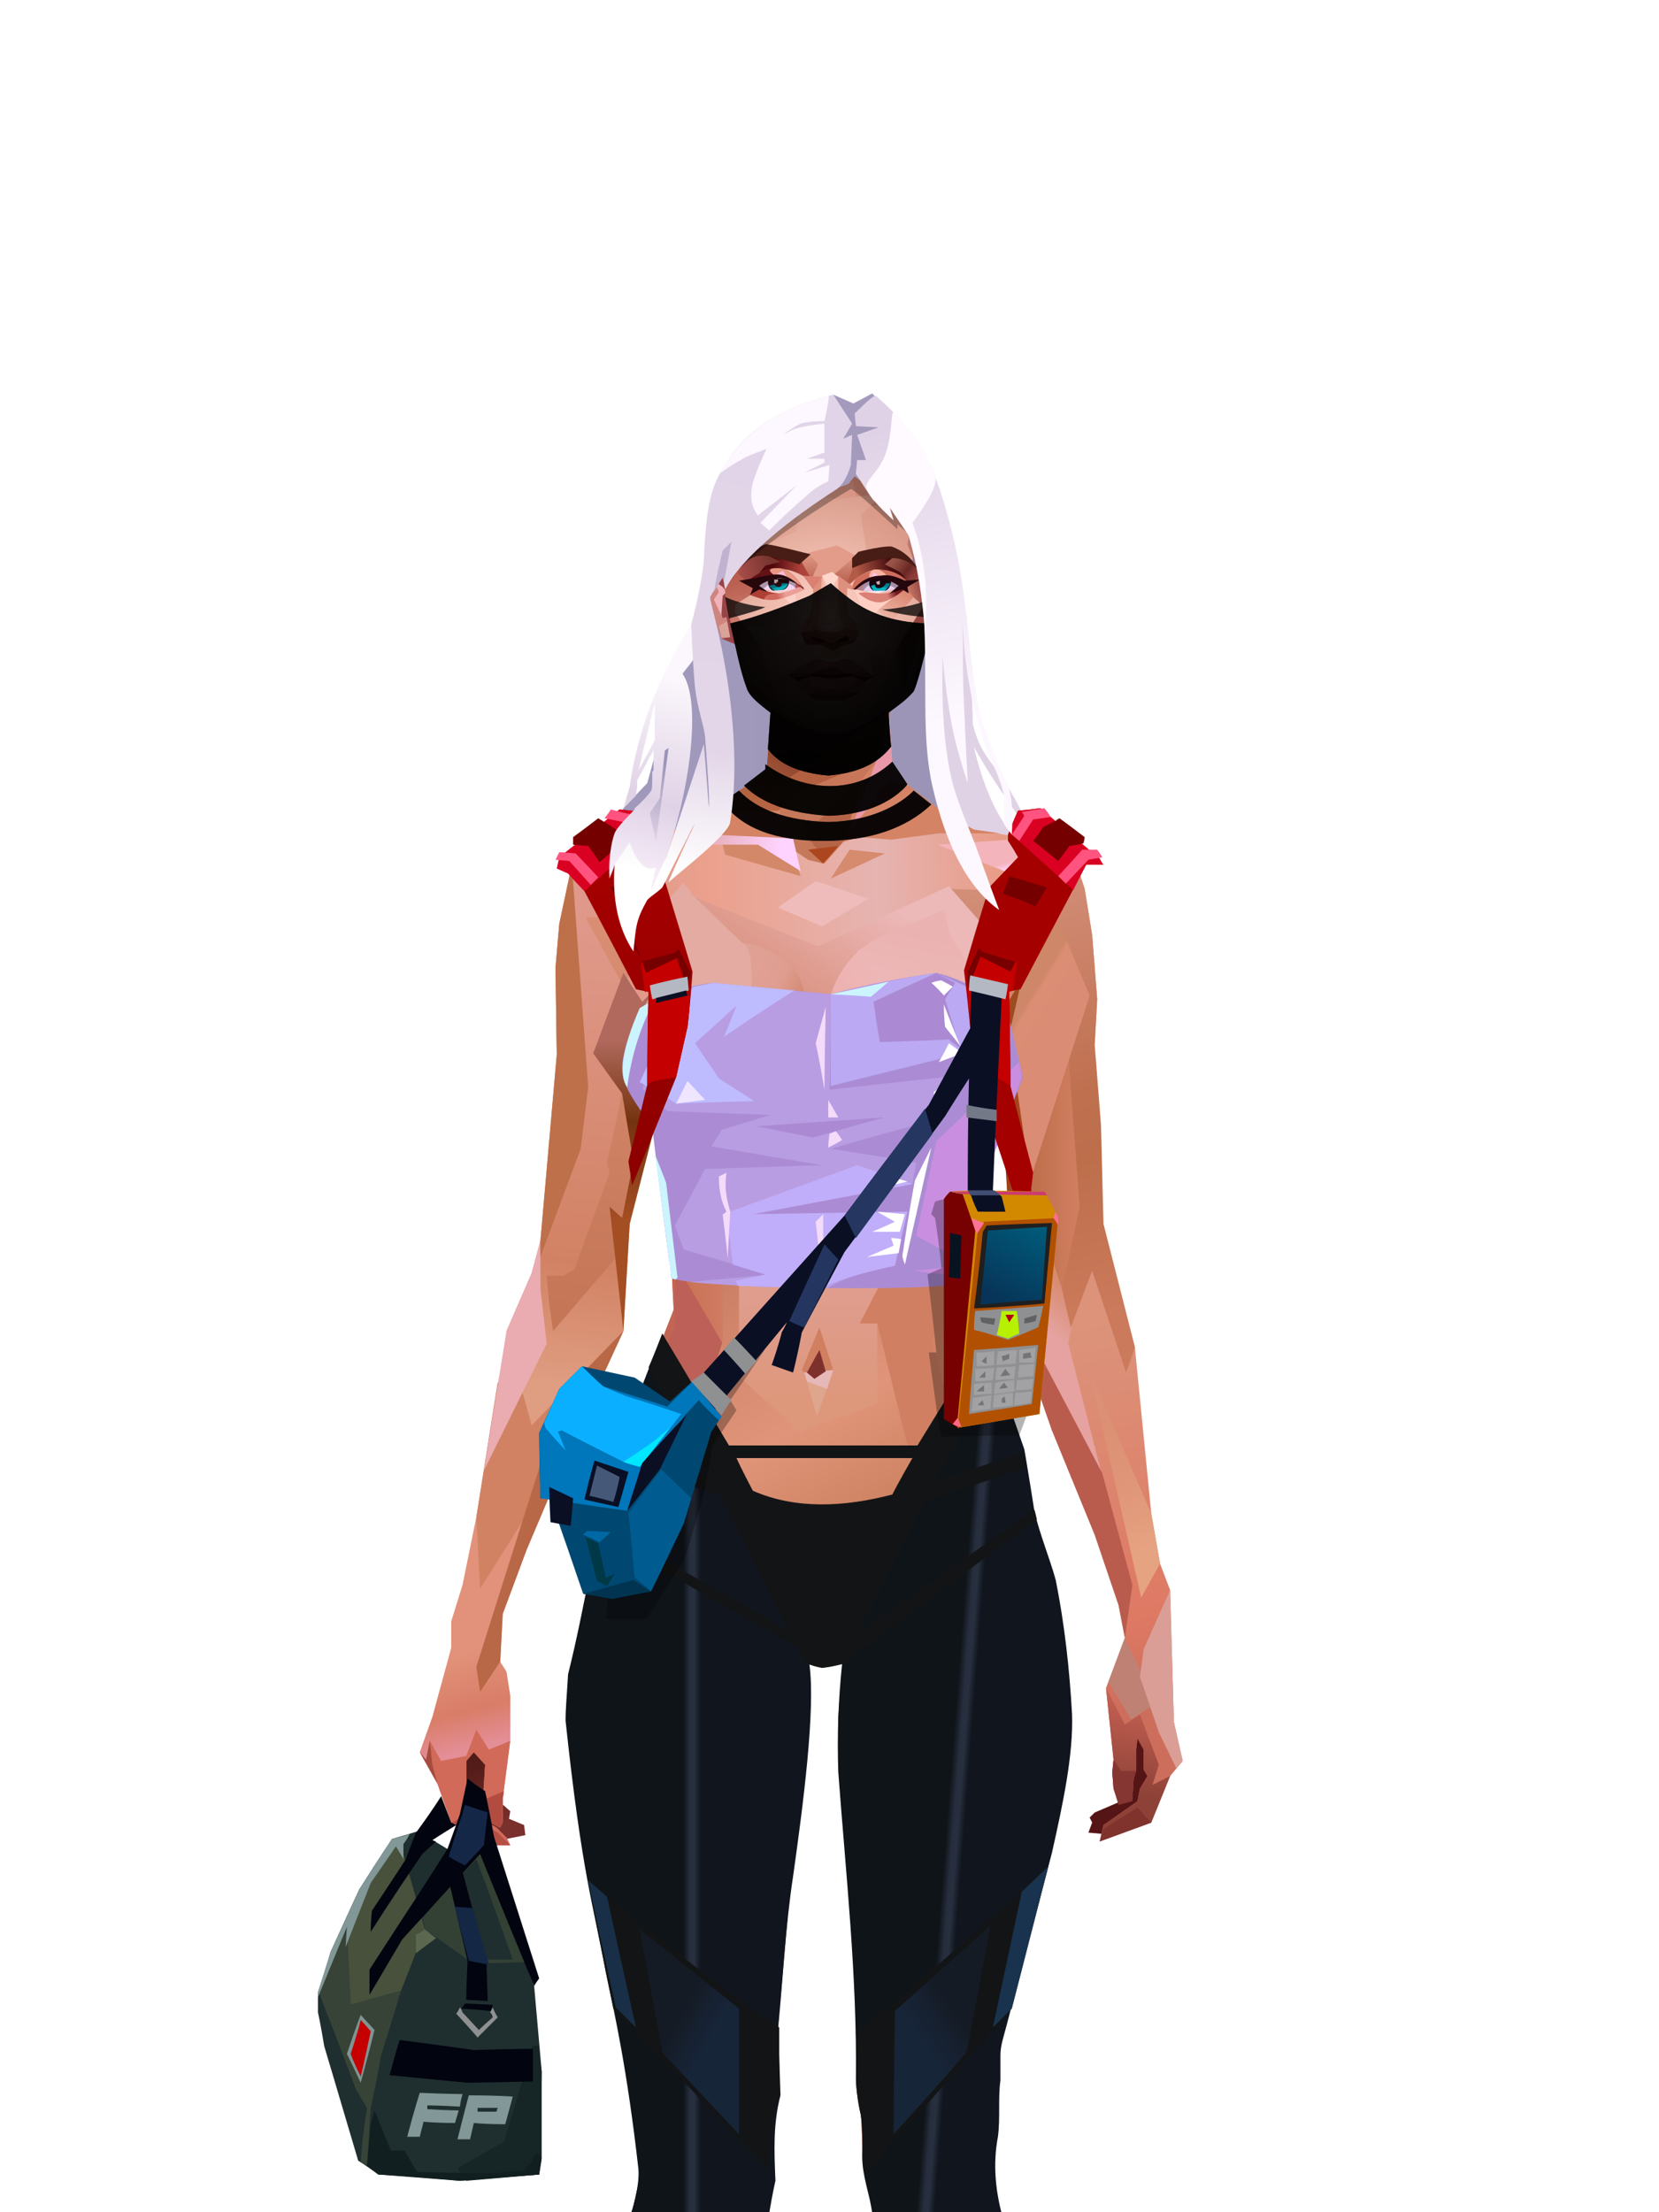 <?xml version="1.0" encoding="UTF-8"?>
<svg xmlns="http://www.w3.org/2000/svg" xmlns:xlink="http://www.w3.org/1999/xlink" width="1320px" height="1760px" viewBox="0 0 1320 1760" version="1.1">
<defs>




</defs>

<defs>
<linearGradient x1="82%" y1="56%" x2="29%" y2="56%" id="id-female-5_4_icy_back-0">
<stop stop-color="#e0d2e5" offset="0%">
</stop>
<stop stop-color="#e0d2e5" offset="9%">
</stop>
<stop stop-color="#9c94b6" offset="10%">
</stop>
<stop stop-color="#a099bb" offset="100%">
</stop>
</linearGradient>
</defs>
<path d="M 827 682 C 804 670 786 641 775 595 C 775 593 781 608 810 649 C 812 653 815 661 818 674 L 822 674 C 820 664 819 658 817 654 C 792 602 782 608 774 576 C 774 561 772 532 769 490 L 559 486 L 536 539 L 521 601 L 515 623 L 496 643 L 486 675 L 827 682 Z" fill="url(#id-female-5_4_icy_back-0)" id="id-female-5_4_icy_back-1">
</path>
<defs>
<linearGradient x1="100%" y1="46%" x2="12%" y2="47%" id="id-female-6.6_base_3-0">
<stop stop-color="#db8d73" offset="0%">
</stop>
<stop stop-color="#e89d89" offset="21%">
</stop>
<stop stop-color="#e6b4b1" offset="46%">
</stop>
<stop stop-color="#eba18d" offset="80%">
</stop>
<stop stop-color="#df9889" offset="100%">
</stop>
</linearGradient>
<linearGradient x1="53%" y1="81%" x2="50%" y2="21%" id="id-female-6.6_base_3-1">
<stop stop-color="#cd6e5c" offset="0%">
</stop>
<stop stop-color="#de7964" offset="24%">
</stop>
<stop stop-color="#dc937a" offset="100%">
</stop>
</linearGradient>
<linearGradient x1="52%" y1="-4%" x2="46%" y2="70%" id="id-female-6.6_base_3-2">
<stop stop-color="#ce6657" offset="0%">
</stop>
<stop stop-color="#8d4137" offset="100%">
</stop>
</linearGradient>
<linearGradient x1="46%" y1="43%" x2="15%" y2="43%" id="id-female-6.6_base_3-3">
<stop stop-color="#de8d7d" offset="0%">
</stop>
<stop stop-color="#c77052" offset="100%">
</stop>
</linearGradient>
<linearGradient x1="54%" y1="37%" x2="12%" y2="72%" id="id-female-6.6_base_3-4">
<stop stop-color="#3c050a" offset="0%">
</stop>
<stop stop-color="#af623e" offset="100%">
</stop>
</linearGradient>
<linearGradient x1="40%" y1="14%" x2="61%" y2="85%" id="id-female-6.6_base_3-5">
<stop stop-color="#541c19" offset="0%">
</stop>
<stop stop-color="#7a302c" offset="100%">
</stop>
</linearGradient>
<linearGradient x1="27%" y1="47%" x2="91%" y2="49%" id="id-female-6.6_base_3-6">
<stop stop-color="#d08973" offset="0%">
</stop>
<stop stop-color="#fed3ff" offset="100%">
</stop>
</linearGradient>
<linearGradient x1="47%" y1="60%" x2="49%" y2="79%" id="id-female-6.6_base_3-7">
<stop stop-color="#e2927a" offset="0%">
</stop>
<stop stop-color="#d97d68" offset="60%">
</stop>
<stop stop-color="#e48e97" offset="100%">
</stop>
</linearGradient>
<linearGradient x1="29%" y1="56%" x2="69%" y2="53%" id="id-female-6.6_base_3-8">
<stop stop-color="#d4896f" offset="0%">
</stop>
<stop stop-color="#ce7358" offset="8%">
</stop>
<stop stop-color="#d67b64" offset="18%">
</stop>
<stop stop-color="#d87862" offset="38%">
</stop>
<stop stop-color="#cc6958" offset="65%">
</stop>
<stop stop-color="#bf6d4c" offset="81%">
</stop>
<stop stop-color="#a95b51" offset="100%">
</stop>
</linearGradient>
<linearGradient x1="47%" y1="45%" x2="54%" y2="46%" id="id-female-6.6_base_3-9">
<stop stop-color="#d3735f" offset="0%">
</stop>
<stop stop-color="#bd694b" offset="62%">
</stop>
<stop stop-color="#ba6147" offset="77%">
</stop>
<stop stop-color="#ce8c70" offset="100%">
</stop>
</linearGradient>
<linearGradient x1="51%" y1="7%" x2="50%" y2="100%" id="id-female-6.6_base_3-10">
<stop stop-color="#c06a4d" offset="0%">
</stop>
<stop stop-color="#eb9f84" offset="75%">
</stop>
<stop stop-color="#db896b" offset="100%">
</stop>
</linearGradient>
<linearGradient x1="51%" y1="11%" x2="49%" y2="93%" id="id-female-6.6_base_3-11">
<stop stop-color="#df9889" offset="0%">
</stop>
<stop stop-color="#d28264" offset="73%">
</stop>
<stop stop-color="#df9d81" offset="100%">
</stop>
</linearGradient>
<linearGradient x1="51%" y1="-5%" x2="48%" y2="96%" id="id-female-6.6_base_3-12">
<stop stop-color="#db8f75" offset="0%">
</stop>
<stop stop-color="#c47656" offset="100%">
</stop>
</linearGradient>
<linearGradient x1="50%" y1="19%" x2="50%" y2="69%" id="id-female-6.6_base_3-13">
<stop stop-color="#b0695c" offset="0%">
</stop>
<stop stop-color="#74330f" offset="45%">
</stop>
<stop stop-color="#a44e23" offset="100%">
</stop>
</linearGradient>
<linearGradient x1="46%" y1="74%" x2="39%" y2="35%" id="id-female-6.6_base_3-14">
<stop stop-color="#aa4949" offset="0%">
</stop>
<stop stop-color="#c46b50" offset="51%">
</stop>
<stop stop-color="#9f3838" offset="100%" stop-opacity="0">
</stop>
</linearGradient>
<linearGradient x1="46%" y1="16%" x2="49%" y2="82%" id="id-female-6.6_base_3-15">
<stop stop-color="#9b473d" offset="0%" stop-opacity="0.186">
</stop>
<stop stop-color="#803921" offset="100%">
</stop>
</linearGradient>
<linearGradient x1="41%" y1="19%" x2="50%" y2="100%" id="id-female-6.6_base_3-16">
<stop stop-color="#bb6351" offset="0%">
</stop>
<stop stop-color="#913f35" offset="100%">
</stop>
</linearGradient>
<linearGradient x1="50%" y1="31%" x2="45%" y2="50%" id="id-female-6.6_base_3-17">
<stop stop-color="#d78c70" offset="0%">
</stop>
<stop stop-color="#e5a2a0" offset="100%">
</stop>
</linearGradient>
<linearGradient x1="51%" y1="22%" x2="50%" y2="100%" id="id-female-6.6_base_3-18">
<stop stop-color="#9b4237" offset="0%">
</stop>
<stop stop-color="#b77057" offset="100%">
</stop>
</linearGradient>
<linearGradient x1="49%" y1="0%" x2="50%" y2="100%" id="id-female-6.6_base_3-19">
<stop stop-color="#d8886e" offset="0%">
</stop>
<stop stop-color="#dc8270" offset="100%">
</stop>
</linearGradient>
<linearGradient x1="44%" y1="15%" x2="50%" y2="100%" id="id-female-6.6_base_3-20">
<stop stop-color="#b45444" offset="0%">
</stop>
<stop stop-color="#af584e" offset="100%">
</stop>
</linearGradient>
<linearGradient x1="52%" y1="21%" x2="49%" y2="83%" id="id-female-6.6_base_3-21">
<stop stop-color="#d7886e" offset="0%">
</stop>
<stop stop-color="#f3a990" offset="50%">
</stop>
<stop stop-color="#e28877" offset="100%">
</stop>
</linearGradient>
<linearGradient x1="85%" y1="60%" x2="15%" y2="60%" id="id-female-6.6_base_3-22">
<stop stop-color="#d17f61" offset="0%">
</stop>
<stop stop-color="#bf6f4c" offset="100%">
</stop>
</linearGradient>
<linearGradient x1="48%" y1="-20%" x2="59%" y2="91%" id="id-female-6.6_base_3-23">
<stop stop-color="#dd9d8d" offset="0%">
</stop>
<stop stop-color="#bf704f" offset="60%">
</stop>
<stop stop-color="#bd6e4b" offset="72%">
</stop>
<stop stop-color="#cb7a5b" offset="100%">
</stop>
</linearGradient>
<linearGradient x1="55%" y1="48%" x2="46%" y2="33%" id="id-female-6.6_base_3-24">
<stop stop-color="#db8c74" offset="0%">
</stop>
<stop stop-color="#dc8e75" offset="86%">
</stop>
<stop stop-color="#cf8769" offset="100%">
</stop>
</linearGradient>
<linearGradient x1="50%" y1="19%" x2="50%" y2="78%" id="id-female-6.6_base_3-25">
<stop stop-color="#9e4b20" offset="0%">
</stop>
<stop stop-color="#a94317" offset="50%">
</stop>
<stop stop-color="#864421" offset="100%">
</stop>
</linearGradient>
<linearGradient x1="50%" y1="11%" x2="50%" y2="43%" id="id-female-6.6_base_3-26">
<stop stop-color="#ca7d5f" offset="0%">
</stop>
<stop stop-color="#c77350" offset="15%">
</stop>
<stop stop-color="#9f564d" offset="68%">
</stop>
<stop stop-color="#c36554" offset="100%">
</stop>
</linearGradient>
<linearGradient x1="89%" y1="50%" x2="7%" y2="52%" id="id-female-6.6_base_3-27">
<stop stop-color="#8e433b" offset="0%">
</stop>
<stop stop-color="#b85c4d" offset="53%" stop-opacity="0.199">
</stop>
<stop stop-color="#9b3c25" offset="75%">
</stop>
<stop stop-color="#8b3c36" offset="100%">
</stop>
</linearGradient>
<linearGradient x1="44%" y1="70%" x2="86%" y2="30%" id="id-female-6.6_base_3-28">
<stop stop-color="#d78c77" offset="0%">
</stop>
<stop stop-color="#ecb8b8" offset="100%">
</stop>
</linearGradient>
<linearGradient x1="19%" y1="86%" x2="73%" y2="32%" id="id-female-6.6_base_3-29">
<stop stop-color="#b55c39" offset="0%">
</stop>
<stop stop-color="#edb2b0" offset="40%">
</stop>
<stop stop-color="#eebbbc" offset="100%">
</stop>
</linearGradient>
<linearGradient x1="35%" y1="94%" x2="47%" y2="12%" id="id-female-6.6_base_3-30">
<stop stop-color="#e0a194" offset="0%">
</stop>
<stop stop-color="#f0bcbe" offset="40%">
</stop>
<stop stop-color="#eab3b1" offset="100%">
</stop>
</linearGradient>
<linearGradient x1="50%" y1="54%" x2="27%" y2="9%" id="id-female-6.6_base_3-31">
<stop stop-color="#ddab90" offset="0%">
</stop>
<stop stop-color="#ddab90" offset="100%" stop-opacity="0.078">
</stop>
</linearGradient>
<linearGradient x1="0%" y1="19%" x2="93%" y2="69%" id="id-female-6.6_base_3-32">
<stop stop-color="#e3aba1" offset="0%">
</stop>
<stop stop-color="#df9d90" offset="70%">
</stop>
<stop stop-color="#c5704e" offset="100%">
</stop>
</linearGradient>
<linearGradient x1="36%" y1="84%" x2="25%" y2="44%" id="id-female-6.6_base_3-33">
<stop stop-color="#c96d62" offset="0%" stop-opacity="0.509">
</stop>
<stop stop-color="#90372c" offset="35%" stop-opacity="0.675">
</stop>
<stop stop-color="#762e17" offset="100%" stop-opacity="0">
</stop>
</linearGradient>
<linearGradient x1="63%" y1="95%" x2="43%" y2="20%" id="id-female-6.6_base_3-34">
<stop stop-color="#c97e5c" offset="0%">
</stop>
<stop stop-color="#e0957a" offset="46%">
</stop>
<stop stop-color="#cc8166" offset="100%">
</stop>
</linearGradient>
<linearGradient x1="40%" y1="0%" x2="50%" y2="86%" id="id-female-6.6_base_3-35">
<stop stop-color="#d08264" offset="0%">
</stop>
<stop stop-color="#db957a" offset="100%">
</stop>
</linearGradient>
<linearGradient x1="50%" y1="0%" x2="50%" y2="92%" id="id-female-6.6_base_3-36">
<stop stop-color="#e3a3a3" offset="0%">
</stop>
<stop stop-color="#dd977a" offset="100%">
</stop>
</linearGradient>
<linearGradient x1="33%" y1="79%" x2="21%" y2="44%" id="id-female-6.6_base_3-37">
<stop stop-color="#be6457" offset="0%">
</stop>
<stop stop-color="#983f32" offset="28%" stop-opacity="0.928">
</stop>
<stop stop-color="#762e17" offset="100%" stop-opacity="0">
</stop>
</linearGradient>
<linearGradient x1="4%" y1="47%" x2="92%" y2="45%" id="id-female-6.6_base_3-38">
<stop stop-color="#732617" offset="0%">
</stop>
<stop stop-color="#832e1d" offset="17%" stop-opacity="0.753">
</stop>
<stop stop-color="#9e4b3d" offset="48%" stop-opacity="0.386">
</stop>
<stop stop-color="#8e3d31" offset="78%" stop-opacity="0.762">
</stop>
<stop stop-color="#823328" offset="100%">
</stop>
</linearGradient>
<linearGradient x1="60%" y1="45%" x2="67%" y2="53%" id="id-female-6.6_base_3-39">
<stop stop-color="#f3b5bb" offset="0%">
</stop>
<stop stop-color="#feccf2" offset="100%">
</stop>
</linearGradient>
<linearGradient x1="48%" y1="15%" x2="54%" y2="81%" id="id-female-6.6_base_3-40">
<stop stop-color="#d99776" offset="0%" stop-opacity="0.4">
</stop>
<stop stop-color="#e6a382" offset="100%">
</stop>
</linearGradient>
<linearGradient x1="47%" y1="44%" x2="50%" y2="61%" id="id-female-6.6_base_3-41">
<stop stop-color="#94412f" offset="0%" stop-opacity="0.175">
</stop>
<stop stop-color="#611c1b" offset="100%">
</stop>
</linearGradient>
<linearGradient x1="26%" y1="-7%" x2="50%" y2="96%" id="id-female-6.6_base_3-42">
<stop stop-color="#37373f" offset="0%">
</stop>
<stop stop-color="#19191d" offset="100%">
</stop>
</linearGradient>
<linearGradient x1="50%" y1="12%" x2="59%" y2="82%" id="id-female-6.6_base_3-43">
<stop stop-color="#252525" offset="0%">
</stop>
<stop stop-color="#101010" offset="100%">
</stop>
</linearGradient>
<linearGradient x1="25%" y1="-16%" x2="50%" y2="98%" id="id-female-6.6_base_3-44">
<stop stop-color="#37373f" offset="0%">
</stop>
<stop stop-color="#19191d" offset="100%">
</stop>
</linearGradient>
<linearGradient x1="75%" y1="39%" x2="50%" y2="93%" id="id-female-6.6_base_3-45">
<stop stop-color="#252525" offset="0%">
</stop>
<stop stop-color="#000000" offset="100%">
</stop>
</linearGradient>
</defs>
<g transform="translate(334,549)" id="id-female-6.6_base_3-46">
<polygon points="561 754 565 871 565 881 537 893 533 897 535 901 532 909 543 910 597 864" fill="#551415" id="id-female-6.6_base_3-47">
</polygon>
<polygon points="537 282 539 246 535 195 529 158 522 137 484 118 440 111 212 111 188 113 157 123 121 139 111 186 108 221 109 290" fill="url(#id-female-6.6_base_3-0)" id="id-female-6.6_base_3-47">
</polygon>
<polygon points="467 393 474 506 503 589 537 672 556 728 561 754 546 794 552 851 551 861 552 874 556 885 567 882 568 866 570 860 570 843 571 834 576 843 576 859 579 864 573 874 571 884 544 903 541 916 582 901 597 864 607 852 600 821 597 716 589 695 582 655 569 523 544 425" fill="url(#id-female-6.6_base_3-1)" id="id-female-6.6_base_3-47">
</polygon>
<polygon points="546 794 552 851 551 861 552 874 556 885 567 882 568 866 570 860 570 843 571 834 576 843 576 859 579 864 573 874 571 884 544 903 541 916 582 901 597 864 583 871 588 855 573 815 561 823" fill="url(#id-female-6.6_base_3-2)" id="id-female-6.6_base_3-47">
</polygon>
<polygon points="552 851 551 861 552 874 556 887 567 884 568 866 570 860 558 860" fill="#853632" id="id-female-6.6_base_3-47">
</polygon>
<polygon points="544 906 541 916 582 901 571 889" fill="#80332d" id="id-female-6.6_base_3-47">
</polygon>
<polygon points="561 754 548 789 566 819 586 806" fill="#c08175" id="id-female-6.6_base_3-47">
</polygon>
<polygon points="486 648 477 599 453 529 440 504 437 490 439 460 449 402 456 340 188 343 198 411 202 493 162 596 153 638 266 693 319 721 386 693" fill="url(#id-female-6.6_base_3-3)" id="id-female-6.6_base_3-47">
</polygon>
<polygon points="486 648 477 599 453 529 440 504 437 490 439 460 449 402 456 340 296 353 376 634" fill="#d07f62" id="id-female-6.6_base_3-47">
</polygon>
<g transform="translate(188,0)" id="id-female-6.6_base_3-56">
<polygon points="274 114 253 111 232 100 201 76 188 58 184 1 93 1 88 64 25 111 1 113 103 123 121 135 134 138 149 121 161 117 187 119 225 114" fill="#d48364" id="id-female-6.6_base_3-47">
</polygon>
<polygon points="201 76 188 58 185 12 175 57 155 111 185 73" fill="#e898a8" id="id-female-6.6_base_3-47">
</polygon>
<polygon points="149 1 93 1 88 64 108 126 121 135 133 138" fill="#c5785a" id="id-female-6.6_base_3-47">
</polygon>
<polygon points="116 102 120 113 118 115 136 135 150 119 164 71 125 108" fill="#b46548" id="id-female-6.6_base_3-60">
</polygon>
<polygon points="121 127 133 138 145 124" fill="#ac461f" id="id-female-6.6_base_3-61">
</polygon>
<polygon points="136 98 164 71 175 57 186 17 134 51" fill="#c8765a" id="id-female-6.6_base_3-62">
</polygon>
<polygon points="97 96 116 80 164 60 178 48 186 17 184 1 93 1 88 64 45 96" fill="#a85431" opacity="0.654" id="id-female-6.6_base_3-47">
</polygon>
<polygon points="186 17 184 1 93 1 88 64 45 96 66 96" fill="url(#id-female-6.6_base_3-4)" opacity="0.467" id="id-female-6.6_base_3-47">
</polygon>
<polygon points="123 58 176 23 186 17 184 1 93 1 91 22 108 55" fill="#731511" opacity="0.434" id="id-female-6.6_base_3-47">
</polygon>
</g>
<polygon points="41 844 33 856 36 895 64 915 84 911 83 903 71 898 72 892 63 884 52 849" fill="url(#id-female-6.6_base_3-5)" id="id-female-6.6_base_3-47">
</polygon>
<polygon points="315 152 285 173 320 188 357 166" fill="#f0bcbb" id="id-female-6.6_base_3-67">
</polygon>
<polygon points="327 150 370 130 342 127" fill="#d68a6e" id="id-female-6.6_base_3-68">
</polygon>
<polygon points="301 142 303 148 243 131 240 119 276 119" fill="#d38869" id="id-female-6.6_base_3-69">
</polygon>
<polygon points="159 149 206 123 269 123 303 144 297 118 188 113 157 123 121 139" fill="url(#id-female-6.6_base_3-6)" id="id-female-6.6_base_3-47">
</polygon>
<polygon points="157 123 121 139 153 167 196 134" fill="#fcd1fb" id="id-female-6.6_base_3-47">
</polygon>
<polygon points="89 584 77 541 62 551 45 658 34 712 25 741 25 762 10 817 0 845 14 870 25 901 58 919 72 919 69 913 61 905 50 899 37 874 37 852 43 845 52 855 50 887 56 901 64 905 66 901 66 882 72 836 72 800 69 781 64 773 66 735 85 684 121 599 162 510" fill="url(#id-female-6.6_base_3-7)" id="id-female-6.6_base_3-47">
</polygon>
<polygon points="89 584 77 541 62 551 45 658 48 715 121 599 162 510" fill="#d08263" id="id-female-6.6_base_3-47">
</polygon>
<polygon points="55 843 45 827 37 848 17 852 8 836 5 851 0 845 14 870 25 901 58 919 72 919 69 913 61 905 50 899 37 874 37 852 43 845 52 855 50 887 56 901 64 905 66 901 66 882 72 836" fill="#d16a58" id="id-female-6.6_base_3-47">
</polygon>
<polygon points="53 882 52 892 56 901 64 905 66 901 66 882 67 876" fill="#b24c41" id="id-female-6.6_base_3-47">
</polygon>
<polygon points="25 901 58 919 72 919 62 909 37 895" fill="#b54f44" id="id-female-6.6_base_3-47">
</polygon>
<polygon points="160 467 145 488 108 578 45 777 48 797 64 773 66 735 85 684 121 599 162 510" fill="#b86846" id="id-female-6.6_base_3-47">
</polygon>
<polygon points="169 1211 277 1211 282 1183 281 1150 284 1127 286 1114 285 1063 293 972 306 866 311 792 309 768 323 771 337 768 333 817 333 855 339 924 346 1008 348 1113 351 1130 353 1176 361 1211 461 1211 458 1191 456 1170 460 1133 461 1082 505 905 516 839 518 826 512 762 503 706 486 648 482 629 386 690 318 718 266 690 184 629 153 637 132 731 119 781 118 813 123 862 131 916 166 1094 176 1179" fill="url(#id-female-6.6_base_3-8)" id="id-female-6.6_base_3-47">
</polygon>
<polygon points="463 664 416 771 400 819 392 1125 359 1178 398 1204 441 1153 461 1082 505 905 516 839 518 826 515 789 490 714" fill="url(#id-female-6.6_base_3-9)" id="id-female-6.6_base_3-47">
</polygon>
<polygon points="422 1160 395 1199 365 1171 401 1149 384 1120 391 983 411 786 416 771 448 697 454 1013 445 1116 407 1149" fill="url(#id-female-6.6_base_3-10)" id="id-female-6.6_base_3-80">
</polygon>
<polygon points="121 139 111 186 108 221 109 290 96 438 89 464 69 510 89 585 162 510 167 425 162 241" fill="url(#id-female-6.6_base_3-11)" id="id-female-6.6_base_3-47">
</polygon>
<polygon points="101 466 103 488 106 510 160 447 179 359 164 232 187 184 186 179 132 181 161 234 161 321 149 376 151 384 123 461 114 466" fill="url(#id-female-6.6_base_3-12)" id="id-female-6.6_base_3-82">
</polygon>
<polygon points="96 438 89 464 69 510 51 621 101 520 96 476" fill="#eaabb1" id="id-female-6.6_base_3-47">
</polygon>
<polygon points="96 451 128 365 134 316 121 139 111 186 108 221 109 290 96 438" fill="#be704b" id="id-female-6.6_base_3-47">
</polygon>
<polygon points="184 241 177 248 162 225 138 289 161 321 170 375 161 420 151 411 162 510 167 425 188 343" fill="url(#id-female-6.6_base_3-13)" id="id-female-6.6_base_3-47">
</polygon>
<polygon points="284 1127 286 1114 285 1063 293 972 306 866 311 792 309 768 323 771 337 768 333 817 333 855 339 924 346 1008 375 889 416 771 463 664 490 714 515 790 512 762 503 706 486 648 477 599 471 583 420 650 316 720 201 654 244 742 264 824 275 994" fill="url(#id-female-6.6_base_3-14)" id="id-female-6.6_base_3-47">
</polygon>
<polygon points="298 930 306 866 311 792 309 768 323 771 337 768 333 817 333 855 336 894 347 826 360 784 378 733 388 687 321 739 254 687 267 736 291 821" fill="url(#id-female-6.6_base_3-15)" id="id-female-6.6_base_3-47">
</polygon>
<polygon points="348 1093 348 1113 351 1130 353 1176 361 1211 461 1211 439 1155 422 1136 403 1148 429 1168 400 1202 370 1170 382 1125" fill="url(#id-female-6.6_base_3-16)" id="id-female-6.6_base_3-47">
</polygon>
<polygon points="10 855 8 836 5 851 0 845 14 870" fill="#a64c3f" id="id-female-6.6_base_3-47">
</polygon>
<polygon points="520 500 516 520 544 629 474 500 490 399" fill="url(#id-female-6.6_base_3-17)" id="id-female-6.6_base_3-90">
</polygon>
<polygon points="461 1211 458 1191 456 1170 460 1133 461 1082 439 1155 450 1211" fill="url(#id-female-6.6_base_3-18)" id="id-female-6.6_base_3-47">
</polygon>
<polygon points="220 1149 259 1115 240 1063 232 973 266 819 240 713 201 661 158 650 201 784 183 925 170 1083" fill="url(#id-female-6.6_base_3-19)" id="id-female-6.6_base_3-92">
</polygon>
<polygon points="169 1211 277 1211 282 1183 281 1150 284 1127 286 1114 286 1098 226 1211 207 1211 196 1121 173 1078 150 1014 166 1094 176 1179" fill="url(#id-female-6.6_base_3-20)" id="id-female-6.6_base_3-47">
</polygon>
<polygon points="173 1078 183 924 150 1014" fill="#c2644d" id="id-female-6.6_base_3-47">
</polygon>
<polygon points="169 1211 239 1211 230 1196 204 1175 173 1150 176 1179" fill="#a7443e" opacity="0.574" id="id-female-6.6_base_3-47">
</polygon>
<polygon points="221 1130 240 1097 224 1063 224 983 240 804 217 698 190 668 212 771 212 910 190 998 181 1094" fill="url(#id-female-6.6_base_3-21)" id="id-female-6.6_base_3-92">
</polygon>
<polygon points="217 795 221 692 200 667 169 658 200 737" fill="#eea68b" id="id-female-6.6_base_3-97">
</polygon>
<polygon points="511 476 492 419 481 447 484 356 521 274 533 417" fill="url(#id-female-6.6_base_3-22)" id="id-female-6.6_base_3-98">
</polygon>
<polygon points="569 523 544 425 542 346 537 282 539 246 535 195 529 158 522 137 494 161 419 158 471 211 516 290 525 411 511 477 518 507 535 462 562 543" fill="url(#id-female-6.6_base_3-23)" id="id-female-6.6_base_3-47">
</polygon>
<polygon points="486 389 533 243 501 167 464 207 451 247 463 265" fill="url(#id-female-6.6_base_3-24)" id="id-female-6.6_base_3-100">
</polygon>
<polygon points="473 490 474 506 503 589 537 672 556 728 561 754 567 712 543 623" fill="#b95c4e" id="id-female-6.6_base_3-47">
</polygon>
<polygon points="460 328 466 378 474 506 490 425 486 392 469 274 479 230 461 260 454 251" fill="url(#id-female-6.6_base_3-25)" id="id-female-6.6_base_3-47">
</polygon>
<polygon points="440 504 437 490 439 460 449 402 456 340 458 328 325 282 188 343 198 411 202 493 162 596 157 621 161 633 169 599 173 570 204 506 202 458 217 402 286 365 321 352 353 360 422 402 431 493 437 520" fill="url(#id-female-6.6_base_3-26)" id="id-female-6.6_base_3-47">
</polygon>
<polygon points="451 385 456 340 458 328 364 340 330 308 268 343 188 343 194 379 262 368 312 343 335 340 381 368" fill="url(#id-female-6.6_base_3-27)" id="id-female-6.6_base_3-47">
</polygon>
<polygon points="286 328 306 310 330 274 453 252 464 205 421 156 317 204 219 165 210 154 188 180" fill="url(#id-female-6.6_base_3-28)" id="id-female-6.6_base_3-105">
</polygon>
<path d="M 422 195 L 405 190 C 377 190 357 198 343 214 C 329 230 322 250 323 276 C 324 301 331 320 345 333 C 365 351 384 356 405 356 C 425 356 444 347 450 342 C 454 339 457 335 460 328 C 463 323 466 317 467 308 C 469 294 466 276 457 254 L 422 195 Z" fill="url(#id-female-6.6_base_3-29)" id="id-female-6.6_base_3-106">
</path>
<path d="M 422 195 L 417 175 C 386 188 366 196 358 201 C 355 203 351 206 348 208 C 348 209 381 253 448 342 C 454 338 459 332 463 324 C 469 310 469 301 469 293 C 469 287 465 275 459 257 L 422 195 Z" fill="url(#id-female-6.6_base_3-30)" id="id-female-6.6_base_3-106">
</path>
<path d="M 375 226 C 338 253 343 276 343 284 C 343 291 353 319 371 335 C 379 342 422 349 447 331 C 468 316 472 294 458 265 C 427 221 400 208 375 226 Z" fill="url(#id-female-6.6_base_3-31)" opacity="0.282" id="id-female-6.6_base_3-106">
</path>
<path d="M 272 205 C 260 199 243 200 221 209 C 187 227 169 258 168 303 C 167 319 184 342 190 346 C 197 351 212 356 239 353 C 257 351 272 344 284 333 C 303 312 312 288 309 260 C 305 217 291 214 272 205 Z" fill="url(#id-female-6.6_base_3-32)" id="id-female-6.6_base_3-109">
</path>
<path d="M 340 285 C 333 252 328 240 326 248 C 324 254 323 263 323 276 C 324 301 331 320 345 333 C 365 351 382 356 404 356 C 425 356 444 347 450 342 C 456 337 465 325 468 308 C 472 290 465 276 463 268 C 461 263 460 259 458 255 L 442 290 L 399 304 L 366 300 L 340 285 Z" fill="url(#id-female-6.6_base_3-33)" id="id-female-6.6_base_3-106">
</path>
<path d="M 153 637 L 149 654 L 132 731 L 130 739 C 133 730 135 723 137 718 C 140 709 147 691 149 680 C 151 671 155 655 161 633 L 172 570 L 162 596 L 153 637 Z" fill="#7d362e" id="id-female-6.6_base_3-47">
</path>
<path d="M 259 203 C 254 199 240 185 217 163 L 210 153 L 186 180 C 192 211 192 231 186 239 C 175 256 168 277 168 303 C 168 324 190 352 239 344 C 252 342 274 217 259 203 Z" fill="#e3aba1" id="id-female-6.6_base_3-109">
</path>
<polygon points="175 565 203 550 234 558 241 520 203 455 203 507" fill="#bd6057" id="id-female-6.6_base_3-113">
</polygon>
<polygon points="241 442 241 518 229 556 233 629 266 657 316 707 381 659 395 629 364 504 350 504 301 380" fill="url(#id-female-6.6_base_3-34)" id="id-female-6.6_base_3-114">
</polygon>
<polygon points="432 626 427 589 407 518 414 505 450 568 470 618" fill="url(#id-female-6.6_base_3-35)" id="id-female-6.6_base_3-115">
</polygon>
<polygon points="302 376 254 442 254 546 302 590 364 568 364 504 350 504 376 454 345 400" fill="url(#id-female-6.6_base_3-36)" id="id-female-6.6_base_3-114">
</polygon>
<polygon points="317 480 342 436 319 413 300 447" fill="#de8c7a" id="id-female-6.6_base_3-117">
</polygon>
<polygon points="304 541 318 507 329 541 314 549" fill="#d07f61" id="id-female-6.6_base_3-118">
</polygon>
<polygon points="306 543 316 578 329 541" fill="#dea68c" id="id-female-6.6_base_3-119">
</polygon>
<path d="M 178 333 C 179 334 180 336 182 338 C 184 342 186 343 189 346 C 190 347 197 351 206 353 C 215 354 226 355 239 353 C 257 351 272 344 284 333 C 293 322 299 313 302 305 C 304 301 307 293 309 277 C 310 274 310 268 309 260 L 228 277 L 207 295 L 178 333 Z" fill="url(#id-female-6.6_base_3-37)" id="id-female-6.6_base_3-109">
</path>
<polygon points="306 543 308 550 324 556 329 541" fill="#e6b8b7" id="id-female-6.6_base_3-119">
</polygon>
<polygon points="308 543 318 525 323 542 314 548" fill="#7e312c" id="id-female-6.6_base_3-122">
</polygon>
<polygon points="152 641 162 596 176 561 185 617 214 602 246 628 323 690 404 628 423 605 454 605 470 577 477 599 482 629 388 689 337 768 323 771 309 768 259 688 175 639 142 688" fill="url(#id-female-6.6_base_3-38)" opacity="0.442" id="id-female-6.6_base_3-123">
</polygon>
<polygon points="490 154 522 137 484 118 412 123" fill="url(#id-female-6.6_base_3-39)" id="id-female-6.6_base_3-47">
</polygon>
<polygon points="573 785 588 829 602 858 607 852 600 821 597 716 576 763" fill="#da9e96" id="id-female-6.6_base_3-47">
</polygon>
<polygon points="574 722 589 695 582 655 533 542" fill="url(#id-female-6.6_base_3-40)" id="id-female-6.6_base_3-47">
</polygon>
<polygon points="172 640 241 690 309 768 323 771 338 768 395 706 469 661 404 650 313 706 217 629" fill="url(#id-female-6.6_base_3-41)" opacity="0.571" id="id-female-6.6_base_3-127">
</polygon>
<g transform="translate(188,270)" id="id-female-6.6_base_3-128">
<polygon points="207 13 207 10 217 2 220 2 239 21 258 39 260 42 250 51 246 52 226 33" fill="url(#id-female-6.6_base_3-42)" id="id-female-6.6_base_3-129">
</polygon>
<polygon points="208 40 218 50 222 50 240 33 257 13 257 9 247 0 244 1 230 19 209 36" fill="url(#id-female-6.6_base_3-43)" id="id-female-6.6_base_3-130">
</polygon>
<polygon points="1 13 1 10 10 2 15 2 32 21 50 39 52 42 42 52 38 52 19 33" fill="url(#id-female-6.6_base_3-44)" id="id-female-6.6_base_3-129">
</polygon>
<polygon points="0 43 10 53 14 53 33 35 50 15 50 11 40 3 36 4 19 23 1 39" fill="url(#id-female-6.6_base_3-45)" id="id-female-6.6_base_3-130">
</polygon>
</g>
</g>
<defs>
<linearGradient x1="69%" y1="0%" x2="69%" y2="21%" id="id-female-6.8_face_3-0">
<stop stop-color="#d0a6a1" offset="0%">
</stop>
<stop stop-color="#a36d68" offset="100%">
</stop>
</linearGradient>
<radialGradient cx="50%" cy="61%" r="61%" id="id-female-6.8_face_3-1" fx="50%" fy="61%" gradientTransform="translate(0.5,0.609) scale(1,0.694) rotate(180) scale(1,1) translate(-0.5,-0.609)">
<stop stop-color="#ffd2c7" offset="0%">
</stop>
<stop stop-color="#d59785" offset="100%">
</stop>
</radialGradient>
<radialGradient cx="50%" cy="74%" r="74%" id="id-female-6.8_face_3-2" fx="50%" fy="74%" gradientTransform="translate(0.5,0.744) scale(0.748,1) rotate(-90) scale(1,0.864) translate(-0.5,-0.744)">
<stop stop-color="#ffd6cb" offset="0%">
</stop>
<stop stop-color="#904840" offset="100%">
</stop>
</radialGradient>
<linearGradient x1="39%" y1="37%" x2="50%" y2="61%" id="id-female-6.8_face_3-3">
<stop stop-color="#f7bba7" offset="0%">
</stop>
<stop stop-color="#d7927f" offset="100%">
</stop>
</linearGradient>
<radialGradient cx="50%" cy="37%" r="75%" id="id-female-6.8_face_3-4" fx="50%" fy="37%" gradientTransform="translate(0.5,0.372) scale(0.536,1) rotate(90) scale(1,2) translate(-0.5,-0.372)">
<stop stop-color="#ffc3b4" offset="0%">
</stop>
<stop stop-color="#d07f6b" offset="100%">
</stop>
</radialGradient>
<radialGradient cx="52%" cy="68%" r="169%" id="id-female-6.8_face_3-5" fx="52%" fy="68%" gradientTransform="translate(0.522,0.681) scale(1,0.367) rotate(-105) translate(-0.522,-0.681)">
<stop stop-color="#dc9886" offset="0%">
</stop>
<stop stop-color="#b25245" offset="100%">
</stop>
</radialGradient>
<linearGradient x1="29%" y1="57%" x2="32%" y2="48%" id="id-female-6.8_face_3-6">
<stop stop-color="#d5857c" offset="0%">
</stop>
<stop stop-color="#b25245" offset="100%">
</stop>
</linearGradient>
<linearGradient x1="58%" y1="63%" x2="50%" y2="65%" id="id-female-6.8_face_3-7">
<stop stop-color="#90433d" offset="0%">
</stop>
<stop stop-color="#bf8075" offset="100%">
</stop>
</linearGradient>
<linearGradient x1="91%" y1="62%" x2="50%" y2="78%" id="id-female-6.8_face_3-8">
<stop stop-color="#8d443f" offset="0%">
</stop>
<stop stop-color="#cb7966" offset="100%">
</stop>
</linearGradient>
<linearGradient x1="39%" y1="5%" x2="39%" y2="73%" id="id-female-6.8_face_3-9">
<stop stop-color="#9f6a88" offset="0%">
</stop>
<stop stop-color="#ab8495" offset="100%">
</stop>
</linearGradient>
<linearGradient x1="28%" y1="92%" x2="75%" y2="13%" id="id-female-6.8_face_3-10">
<stop stop-color="#ebb5a7" offset="0%">
</stop>
<stop stop-color="#dc8972" offset="100%">
</stop>
</linearGradient>
<linearGradient x1="50%" y1="0%" x2="50%" y2="100%" id="id-female-6.8_face_3-11">
<stop stop-color="#db767b" offset="0%">
</stop>
<stop stop-color="#cf555f" offset="100%">
</stop>
</linearGradient>
<linearGradient x1="50%" y1="20%" x2="50%" y2="100%" id="id-female-6.8_face_3-12">
<stop stop-color="#f89090" offset="0%">
</stop>
<stop stop-color="#cf535c" offset="100%">
</stop>
</linearGradient>
<linearGradient x1="50%" y1="50%" x2="50%" y2="100%" id="id-female-6.8_face_3-13">
<stop stop-color="#ad3641" offset="0%">
</stop>
<stop stop-color="#a94a53" offset="100%">
</stop>
</linearGradient>
<linearGradient x1="50%" y1="0%" x2="50%" y2="100%" id="id-female-6.8_face_3-14">
<stop stop-color="#cc6767" offset="0%">
</stop>
<stop stop-color="#d48080" offset="100%">
</stop>
</linearGradient>
<linearGradient x1="64%" y1="50%" x2="0%" y2="62%" id="id-female-6.8_face_3-15">
<stop stop-color="#77342f" offset="0%">
</stop>
<stop stop-color="#a84d49" offset="100%">
</stop>
</linearGradient>
<linearGradient x1="38%" y1="42%" x2="90%" y2="68%" id="id-female-6.8_face_3-16">
<stop stop-color="#985348" offset="0%">
</stop>
<stop stop-color="#6a2823" offset="66%">
</stop>
<stop stop-color="#8d3d37" offset="100%">
</stop>
</linearGradient>
<linearGradient x1="22%" y1="53%" x2="78%" y2="47%" id="id-female-6.8_face_3-17">
<stop stop-color="#b45b48" offset="0%">
</stop>
<stop stop-color="#460c0f" offset="100%">
</stop>
</linearGradient>
<linearGradient x1="23%" y1="50%" x2="73%" y2="55%" id="id-female-6.8_face_3-18">
<stop stop-color="#51080d" offset="0%">
</stop>
<stop stop-color="#ae4339" offset="100%">
</stop>
</linearGradient>
<linearGradient x1="50%" y1="14%" x2="50%" y2="125%" id="id-female-6.8_face_3-19">
<stop stop-color="#e49e8b" offset="0%">
</stop>
<stop stop-color="#ad4e3e" offset="100%">
</stop>
</linearGradient>
<linearGradient x1="50%" y1="0%" x2="50%" y2="100%" id="id-female-6.8_face_3-20">
<stop stop-color="#de8f7c" offset="0%">
</stop>
<stop stop-color="#d99380" offset="100%">
</stop>
</linearGradient>
<linearGradient x1="50%" y1="34%" x2="50%" y2="100%" id="id-female-6.8_face_3-21">
<stop stop-color="#de8f7c" offset="0%">
</stop>
<stop stop-color="#f6aa9d" offset="100%">
</stop>
</linearGradient>
<linearGradient x1="0%" y1="50%" x2="87%" y2="50%" id="id-female-6.8_face_3-22">
<stop stop-color="#efa695" offset="0%">
</stop>
<stop stop-color="#fdcac0" offset="50%">
</stop>
<stop stop-color="#f7b5a2" offset="100%">
</stop>
</linearGradient>
<linearGradient x1="83%" y1="50%" x2="22%" y2="56%" id="id-female-6.8_face_3-23">
<stop stop-color="#c27064" offset="0%">
</stop>
<stop stop-color="#b75149" offset="100%">
</stop>
</linearGradient>
<linearGradient x1="44%" y1="47%" x2="50%" y2="60%" id="id-female-6.8_face_3-24">
<stop stop-color="#6c0808" offset="0%">
</stop>
<stop stop-color="#4f0000" offset="100%">
</stop>
</linearGradient>
<linearGradient x1="44%" y1="45%" x2="50%" y2="67%" id="id-female-6.8_face_3-25">
<stop stop-color="#6c0808" offset="0%">
</stop>
<stop stop-color="#4f0000" offset="100%">
</stop>
</linearGradient>
<linearGradient x1="59%" y1="53%" x2="79%" y2="50%" id="id-female-6.8_face_3-26">
<stop stop-color="#db8075" offset="0%">
</stop>
<stop stop-color="#76191f" offset="100%">
</stop>
</linearGradient>
<linearGradient x1="66%" y1="52%" x2="50%" y2="53%" id="id-female-6.8_face_3-27">
<stop stop-color="#eb9f96" offset="0%">
</stop>
<stop stop-color="#d1685e" offset="100%">
</stop>
</linearGradient>
<linearGradient x1="50%" y1="56%" x2="44%" y2="48%" id="id-female-6.8_face_3-28">
<stop stop-color="#00aab5" offset="0%">
</stop>
<stop stop-color="#00717e" offset="100%">
</stop>
</linearGradient>
<linearGradient x1="41%" y1="67%" x2="50%" y2="50%" id="id-female-6.8_face_3-29">
<stop stop-color="#00b4c0" offset="0%">
</stop>
<stop stop-color="#007d8c" offset="100%">
</stop>
</linearGradient>
</defs>
<g transform="translate(561,332)" id="id-female-6.8_face_3-30">
<g transform="translate(172,115)" id="id-female-6.8_face_3-31">
<polygon points="14 1 18 0 25 8 27 21 24 41 14 66 0 68" fill="url(#id-female-6.8_face_3-0)" id="id-female-6.8_face_3-32">
</polygon>
<polygon points="12 48 19 50 23 42 26 24 20 12 12 22" fill="#9e564f" id="id-female-6.8_face_3-33">
</polygon>
<polygon points="11 21 17 10 20 5 24 7 26 24 20 36 18 31 20 16 9 29" fill="#803532" id="id-female-6.8_face_3-34">
</polygon>
<polygon points="10 28 11 38 8 45 13 49 19 38 13 24" fill="#d29290" id="id-female-6.8_face_3-35">
</polygon>
<polygon points="12 18 17 17 18 9" fill="#5e1c1d" id="id-female-6.8_face_3-36">
</polygon>
<polygon points="18 50 10 51 8 50 5 61 12 63 14 61" fill="#bf9088" id="id-female-6.8_face_3-37">
</polygon>
</g>
<g transform="translate(0,113)" id="id-female-6.8_face_3-38">
<polygon points="13 0 5 0 0 13 4 36 13 63 25 67" fill="#bd5959" id="id-female-6.8_face_3-39">
</polygon>
<polygon points="5 9 0 13 4 36 13 63 25 67 13 24" fill="#ce8580" id="id-female-6.8_face_3-39">
</polygon>
<polygon points="18 46 14 47 7 32 11 26 4 9 6 5 16 20 17 29" fill="#f0b3bc" id="id-female-6.8_face_3-41">
</polygon>
<polygon points="13 62 20 62 18 49 11 53" fill="#daa39a" id="id-female-6.8_face_3-42">
</polygon>
<polygon points="25 68 13 63 20 62 17 46 14 47 13 44 14 29 17 26 14 22 10 19 10 11 17 20" fill="#984446" id="id-female-6.8_face_3-43">
</polygon>
<polygon points="13 9 4 3 5 0 12 0" fill="#ed8d85" id="id-female-6.8_face_3-44">
</polygon>
</g>
<path d="M 29 199 C 21 167 16 144 15 130 C 4 44 33 0 103 0 C 180 0 191 63 186 119 C 183 157 173 191 170 202 C 169 206 168 214 164 217 C 152 228 130 244 113 250 C 108 252 95 251 92 251 C 77 247 52 234 36 218 C 34 215 31 209 29 199 Z" fill="url(#id-female-6.8_face_3-1)" id="id-female-6.8_face_3-45">
</path>
<polygon points="32 104 40 91 49 101 72 91 83 36 53 39 28 83" fill="#e19d89" opacity="0.497" id="id-female-6.8_face_3-46">
</polygon>
<path d="M 15 130 C 4 44 33 0 103 0 C 180 0 191 63 186 119 L 166 114 L 161 101 L 167 68 C 159 55 158 51 147 43 C 142 40 113 40 59 43 L 31 93 L 35 103 L 24 131 L 15 130 Z" fill="url(#id-female-6.8_face_3-2)" id="id-female-6.8_face_3-45">
</path>
<polygon points="28 117 28 73 69 24 134 24 172 49 172 134 132 129 124 78 141 61 105 65 61 58 45 117" fill="#d68c79" opacity="0.36" id="id-female-6.8_face_3-48">
</polygon>
<polygon points="115 32 172 49 172 75 132 70 141 61 120 63" fill="#d07b69" opacity="0.503" id="id-female-6.8_face_3-48">
</polygon>
<polygon points="42 181 65 170 128 173 155 186 137 233 51 226" fill="url(#id-female-6.8_face_3-3)" id="id-female-6.8_face_3-50">
</polygon>
<polygon points="58 235 52 221 61 204 132 206 137 209 130 235 116 248 90 249" fill="url(#id-female-6.8_face_3-4)" id="id-female-6.8_face_3-51">
</polygon>
<path d="M 29 199 C 21 167 16 144 15 130 C 14 122 13 114 13 106 L 22 129 L 29 113 L 43 137 L 24 149 L 24 156 L 43 181 L 59 232 C 54 234 46 229 36 218 C 34 215 31 209 29 199 Z" fill="url(#id-female-6.8_face_3-5)" id="id-female-6.8_face_3-45">
</path>
<path d="M 59 232 C 71 240 82 245 90 246 C 98 248 109 248 121 245 C 117 248 115 249 113 250 C 108 252 95 251 92 251 C 77 247 52 234 36 218 C 34 216 32 211 30 204 C 36 212 46 222 59 232 Z" fill="url(#id-female-6.8_face_3-6)" id="id-female-6.8_face_3-45">
</path>
<path d="M 184 63 C 187 81 188 100 186 119 C 183 157 173 191 170 202 C 169 206 168 214 164 217 C 152 228 130 244 113 250 L 137 226 L 152 184 L 174 150 L 148 128 L 170 120 L 184 63 Z" fill="url(#id-female-6.8_face_3-7)" id="id-female-6.8_face_3-45">
</path>
<polygon points="178 153 148 128 176 117" fill="url(#id-female-6.8_face_3-8)" id="id-female-6.8_face_3-45">
</polygon>
<path d="M 175 80 L 185 120 C 173 183 166 215 164 217 C 160 220 155 224 150 229 L 158 217 L 178 153 L 175 117 L 170 125 L 165 114 L 175 80 Z" fill="url(#id-female-6.8_face_3-9)" id="id-female-6.8_face_3-45">
</path>
<polygon points="82 232 88 225 112 224 114 238 88 241" fill="#fcbdad" id="id-female-6.8_face_3-57">
</polygon>
<polygon points="61 204 65 171 96 163 129 174 133 206" fill="#f8bba9" id="id-female-6.8_face_3-58">
</polygon>
<polygon points="65 212 70 205 133 206 129 213 123 211 78 212" fill="#ecafa0" id="id-female-6.8_face_3-59">
</polygon>
<polygon points="81 220 88 225 112 225 123 219 97 219" fill="#9e392f" id="id-female-6.8_face_3-60">
</polygon>
<polygon points="70 212 81 220 122 219 130 214 122 207" fill="#d29189" id="id-female-6.8_face_3-61">
</polygon>
<path d="M 131 183 L 128 173 L 83 155 C 79 156 76 155 74 153 C 73 151 72 146 72 140 L 62 143 C 65 145 67 147 70 150 C 73 153 76 158 81 166 L 69 177 L 81 180 L 119 176 L 131 183 Z" fill="#ffd0c7" id="id-female-6.8_face_3-62">
</path>
<polygon points="31 164 67 170 43 181" fill="#fcd2c7" id="id-female-6.8_face_3-63">
</polygon>
<polygon points="91 193 95 177 102 179 101 196" fill="#eca28e" id="id-female-6.8_face_3-64">
</polygon>
<polygon points="102 179 101 197 112 196 106 175" fill="#ebae99" id="id-female-6.8_face_3-65">
</polygon>
<polygon points="153 141 129 161 118 136 144 145" fill="#ffcfc3" id="id-female-6.8_face_3-66">
</polygon>
<polygon points="138 153 159 136 166 143 147 164" fill="url(#id-female-6.8_face_3-10)" id="id-female-6.8_face_3-66">
</polygon>
<polygon points="92 192 97 191 104 192 110 188 116 194 99 198" fill="#ffd1c9" id="id-female-6.8_face_3-68">
</polygon>
<g transform="translate(66,192)" id="id-female-6.8_face_3-69">
<polygon points="2 14 11 20 60 19 68 14 67 14 21 6" fill="#65000a" id="id-female-6.8_face_3-70">
</polygon>
<path d="M 8 18 L 20 27 C 26 28 31 29 35 29 C 38 29 44 28 51 26 L 61 18 L 52 14 L 35 16 L 17 14 L 8 18 Z" fill="url(#id-female-6.8_face_3-11)" id="id-female-6.8_face_3-71">
</path>
<path d="M 20 27 C 26 28 31 29 35 29 C 38 29 44 28 51 26 C 52 23 53 21 53 19 C 53 18 53 16 52 14 L 35 16 L 17 14 C 17 17 17 19 17 20 C 17 22 18 24 20 27 Z" fill="url(#id-female-6.8_face_3-12)" id="id-female-6.8_face_3-71">
</path>
<path d="M 2 14 C 6 15 9 15 13 14 C 18 14 19 12 22 12 C 26 12 30 13 35 13 C 39 13 42 12 46 12 C 51 12 51 14 56 14 C 59 15 63 15 67 14 C 58 6 51 1 49 1 C 45 -1 39 3 35 3 C 30 3 30 1 24 1 C 20 1 13 4 2 12 L 0 13 L 2 14 Z" fill="url(#id-female-6.8_face_3-13)" id="id-female-6.8_face_3-73">
</path>
<path d="M 19 11 C 27 8 33 7 35 7 C 39 7 43 11 48 11 C 57 11 64 12 64 11 C 56 5 51 1 49 1 C 45 -1 39 3 35 3 C 30 3 30 1 24 1 C 20 1 13 4 2 12 L 19 11 Z" fill="url(#id-female-6.8_face_3-14)" id="id-female-6.8_face_3-73">
</path>
<path d="M 19 11 C 27 8 33 7 35 7 L 35 3 C 30 3 30 1 24 1 L 19 11 Z" fill="#e97c93" id="id-female-6.8_face_3-73">
</path>
<path d="M 19 18 C 18 18 18 19 19 22 C 22 22 23 21 27 23 C 30 24 37 24 49 22 C 36 22 26 20 19 18 Z" fill="#fc94c8" id="id-female-6.8_face_3-76">
</path>
</g>
<polygon points="34 132 26 124 32 113 50 105 69 114" fill="url(#id-female-6.8_face_3-15)" id="id-female-6.8_face_3-77">
</polygon>
<polygon points="153 130 134 117 145 107 167 117 171 123 166 132" fill="url(#id-female-6.8_face_3-16)" id="id-female-6.8_face_3-78">
</polygon>
<g transform="translate(42,102)" id="id-female-6.8_face_3-79">
<path d="M 73 31 C 80 24 87 20 94 19 C 101 19 109 21 118 26 L 113 21 L 101 15 L 108 9 L 73 13 L 67 30 L 73 31 Z" fill="url(#id-female-6.8_face_3-17)" id="id-female-6.8_face_3-80">
</path>
<path d="M 1 22 L 6 16 L 18 13 L 8 8 L 36 11 L 46 31 C 37 24 29 20 22 19 C 15 17 8 18 1 22 Z" fill="url(#id-female-6.8_face_3-18)" id="id-female-6.8_face_3-81">
</path>
<polygon points="63 0 79 9 71 30 42 26 32 8" fill="url(#id-female-6.8_face_3-19)" id="id-female-6.8_face_3-82">
</polygon>
<polygon points="63 0 78 8 55 28 43 26 48 15 40 6" fill="#e39b8a" id="id-female-6.8_face_3-82">
</polygon>
<path d="M 34 69 C 35 67 35 65 36 64 C 38 59 42 56 42 53 C 43 49 44 43 44 35 L 51 24 L 64 24 L 75 32 L 75 35 L 71 34 C 71 42 71 48 72 54 C 73 57 76 59 78 62 C 79 64 79 66 80 69 L 34 69 Z" fill="url(#id-female-6.8_face_3-20)" id="id-female-6.8_face_3-84">
</path>
<path d="M 34 69 C 35 67 35 65 36 64 C 38 59 42 56 42 53 L 44 69 L 34 69 Z" fill="url(#id-female-6.8_face_3-21)" id="id-female-6.8_face_3-84">
</path>
<polygon points="44 35 36 24 51 25" fill="#db8171" id="id-female-6.8_face_3-86">
</polygon>
<polygon points="51 25 48 59 48 68 57 71 69 67 64 53 64 25" fill="url(#id-female-6.8_face_3-22)" id="id-female-6.8_face_3-87">
</polygon>
<polygon points="35 71 38 79 51 79 60 84 69 79 75 78 79 73 80 71 57 72" fill="#5f0b00" opacity="0.696" id="id-female-6.8_face_3-88">
</polygon>
<path d="M 45 77 C 38 76 35 73 34 69 C 35 69 37 69 38 68 C 39 68 41 68 44 68 L 44 66 C 49 68 54 69 59 69 C 63 69 66 68 70 66 L 80 68 L 80 71 C 78 74 76 76 73 76 C 72 77 70 75 69 75 C 67 75 66 76 62 77 C 59 78 56 77 51 77 C 51 77 46 77 45 77 Z" fill="url(#id-female-6.8_face_3-23)" id="id-female-6.8_face_3-89">
</path>
<path d="M 48 77 C 42 75 41 73 43 73 C 46 73 50 74 55 77 L 48 77 Z" fill="url(#id-female-6.8_face_3-24)" id="id-female-6.8_face_3-90">
</path>
<path d="M 62 77 C 65 74 68 73 70 72 C 72 72 73 73 72 76 L 62 77 Z" fill="url(#id-female-6.8_face_3-25)" id="id-female-6.8_face_3-91">
</path>
<polygon points="51 64 57 68 66 62" fill="#ffdcd6" id="id-female-6.8_face_3-92">
</polygon>
<polygon points="57 36 51 24 59 21 64 25" fill="#ffd6cc" id="id-female-6.8_face_3-93">
</polygon>
</g>
<g transform="translate(26,100)" id="id-female-6.8_face_3-94">
<path d="M 8 30 C 16 24 23 20 31 20 C 38 20 45 25 51 34 L 8 30 Z" fill="#621115" id="id-female-6.8_face_3-95">
</path>
<path d="M 33 28 C 24 23 23 20 31 20 C 38 20 45 25 51 34 L 33 28 Z" fill="#e99884" id="id-female-6.8_face_3-95">
</path>
<path d="M 91 37 C 91 29 97 24 108 22 C 118 20 127 23 134 30 L 91 37 Z" fill="#d06e5d" id="id-female-6.8_face_3-97">
</path>
<path d="M 105 30 C 104 25 105 22 109 21 C 113 21 117 23 120 28 L 105 30 Z" fill="#f6b3a1" id="id-female-6.8_face_3-97">
</path>
<polygon points="30 25 36 22 39 27" fill="#f7bbd4" id="id-female-6.8_face_3-99">
</polygon>
<polygon points="106 28 113 27 108 23" fill="#fcc3e4" id="id-female-6.8_face_3-100">
</polygon>
<path d="M 96 40 C 103 46 110 48 115 47 C 120 46 127 42 135 35 C 127 38 121 40 117 40 C 110 41 102 38 96 40 Z" fill="url(#id-female-6.8_face_3-26)" id="id-female-6.8_face_3-101">
</path>
<path d="M 9 41 C 18 45 25 46 31 45 C 37 44 45 41 53 37 L 49 35 C 42 38 36 40 31 40 C 27 40 22 38 17 37 L 9 41 Z" fill="url(#id-female-6.8_face_3-27)" id="id-female-6.8_face_3-102">
</path>
<path d="M 9 41 C 15 43 18 44 21 45 C 21 40 31 40 34 40 C 26 40 21 38 17 36 L 9 41 Z" fill="#ad3f35" id="id-female-6.8_face_3-102">
</path>
<path d="M 36 39 C 39 38 44 37 50 35 C 44 30 38 27 33 27 C 27 27 21 30 15 35 C 25 38 32 39 36 39 Z" fill="#f5d4f2" id="id-female-6.8_face_3-104">
</path>
<path d="M 97 37 C 106 39 112 40 116 39 C 121 38 125 37 129 34 L 116 27 L 99 32 L 97 37 Z" fill="#e7caec" id="id-female-6.8_face_3-105">
</path>
<path d="M 97 37 C 98 38 100 38 100 38 C 102 34 106 32 111 32 C 115 31 121 33 127 37 C 128 36 129 35 130 34 L 116 27 L 99 32 L 97 37 Z" fill="#000000" opacity="0.297" id="id-female-6.8_face_3-105">
</path>
<path d="M 94 37 L 100 38 C 99 38 98 37 99 36 C 99 35 100 34 101 32 L 94 37 Z" fill="#bb8083" id="id-female-6.8_face_3-107">
</path>
<path d="M 24 30 C 24 36 27 39 32 38 C 38 38 41 35 41 29 L 30 28 L 24 30 Z" fill="#250a10" id="id-female-6.8_face_3-108">
</path>
<path d="M 29 33 L 25 34 C 27 37 29 38 32 38 C 36 38 39 36 40 32 C 40 32 39 32 35 32 C 35 34 34 35 33 35 C 31 35 30 34 29 33 Z" fill="url(#id-female-6.8_face_3-28)" id="id-female-6.8_face_3-108">
</path>
<path d="M 46 36 C 47 36 48 35 50 35 C 44 30 38 27 33 27 C 27 27 21 30 15 35 L 20 37 C 24 33 27 31 29 31 C 37 31 43 32 46 36 Z" fill="#000000" opacity="0.296" id="id-female-6.8_face_3-104">
</path>
<polygon points="31 32 31 31 32 31 32 29 29 29 29 32" fill="#b99794" id="id-female-6.8_face_3-111">
</polygon>
<path d="M 105 30 C 104 33 105 36 108 38 L 117 38 C 120 37 122 34 122 29 C 117 28 114 28 112 28 C 110 28 108 29 105 30 Z" fill="url(#id-female-6.8_face_3-29)" id="id-female-6.8_face_3-112">
</path>
<path d="M 105 30 C 104 33 105 36 108 38 C 107 36 106 35 106 34 C 107 34 107 34 109 33 C 109 33 109 36 112 36 C 115 36 117 34 118 32 C 119 32 120 32 121 32 C 121 34 119 36 117 38 C 121 37 122 32 122 29 C 117 28 114 28 112 28 C 110 28 108 29 105 30 Z" fill="#15050f" id="id-female-6.8_face_3-112">
</path>
<polygon points="113 30 110 31 111 33 113 33" fill="#d2b0ad" id="id-female-6.8_face_3-114">
</polygon>
<path d="M 46 31 C 46 33 46 34 46 34 C 46 35 46 36 45 36 L 50 35 L 46 31 Z" fill="#b2514f" id="id-female-6.8_face_3-115">
</path>
<polygon points="46 32 51 36 53 37 52 35 47 32" fill="#8e2a27" id="id-female-6.8_face_3-116">
</polygon>
<path d="M 10 41 L 17 37 L 24 39 L 17 34 C 21 31 26 29 32 28 C 37 28 41 30 46 32 C 46 32 47 32 47 32 C 41 27 36 25 31 25 C 28 25 22 26 13 28 L 1 30 L 12 36 L 10 41 Z" fill="#26070c" id="id-female-6.8_face_3-117">
</path>
<path d="M 92 37 C 93 37 94 37 94 37 C 100 32 106 29 111 29 C 116 28 122 30 128 34 L 121 40 L 131 37 L 136 40 L 135 35 L 145 29 L 133 30 C 125 26 119 25 114 26 C 105 26 98 30 92 37 Z" fill="#24060d" id="id-female-6.8_face_3-118">
</path>
<path d="M 91 12 L 91 20 C 105 14 116 12 123 12 C 130 12 138 15 144 22 C 139 12 131 6 123 3 C 120 2 108 4 96 7 C 95 8 93 10 91 12 Z" fill="#471d15" id="id-female-6.8_face_3-119">
</path>
<path d="M 1 18 C 9 12 15 10 19 10 C 23 10 33 12 49 17 L 58 9 C 38 4 26 1 22 1 C 13 5 7 8 5 11 L 1 18 Z" fill="#471d15" id="id-female-6.8_face_3-120">
</path>
<polygon points="117 38 102 39 112 40" fill="#ffedec" id="id-female-6.8_face_3-121">
</polygon>
<polygon points="41 37 26 38 27 39 33 40" fill="#ffd2d4" id="id-female-6.8_face_3-121">
</polygon>
</g>
</g>
<defs>
<radialGradient cx="50%" cy="17%" r="93%" id="id-female-7_shadow_facepaint-0" fx="50%" fy="17%" gradientTransform="translate(0.5,0.166) scale(0.954,1) rotate(90) translate(-0.5,-0.166)">
<stop stop-color="#000000" offset="0%" stop-opacity="0.743">
</stop>
<stop stop-color="#000000" offset="100%">
</stop>
</radialGradient>
<radialGradient cx="50%" cy="17%" r="93%" id="id-female-7_shadow_facepaint-0" fx="50%" fy="17%" gradientTransform="translate(0.5,0.166) scale(0.954,1) rotate(90) translate(-0.5,-0.166)">
<stop stop-color="#000000" offset="0%" stop-opacity="0.743">
</stop>
<stop stop-color="#000000" offset="100%">
</stop>
</radialGradient>
</defs>
<g transform="translate(575,464)" id="id-female-7_shadow_facepaint-2">
<path d="M 38 103 C 29 96 21 90 19 83 C 14 70 10 49 6 32 C 27 27 48 19 69 10 L 86 0 C 96 9 102 13 102 13 C 118 25 140 32 166 32 C 160 63 154 82 152 86 C 146 93 140 97 132 103 C 133 121 134 130 134 130 C 123 144 107 151 84 153 C 61 151 45 144 36 132 L 38 103 Z" fill="url(#id-female-7_shadow_facepaint-0)" opacity="0.932" id="id-female-7_shadow_facepaint-3">
</path>
<path d="M 38 103 C 29 96 21 90 19 83 C 14 70 10 49 6 32 C 27 27 48 19 69 10 L 86 0 C 96 9 102 13 102 13 C 118 25 140 32 166 32 C 160 63 154 82 152 86 C 146 93 140 97 132 103 C 133 121 134 130 134 130 C 123 144 107 151 84 153 C 61 151 45 144 36 132 L 38 103 Z" fill="url(#id-female-7_shadow_facepaint-0)" opacity="0.885" id="id-female-7_shadow_facepaint-3">
</path>
<path d="M 169 11 C 156 17 142 20 127 21 C 142 25 155 27 167 27 C 168 21 169 16 169 11 Z" fill="#000000" opacity="0.755" id="id-female-7_shadow_facepaint-5">
</path>
<path d="M 2 11 C 4 22 5 28 5 28 C 20 24 27 22 34 19 C 22 18 11 15 2 11 Z" fill="#000000" opacity="0.755" id="id-female-7_shadow_facepaint-6">
</path>
<path d="M 34 144 C 34 147 34 148 34 148 L 17 161 C 31 175 53 183 84 185 C 130 184 147 160 147 160 L 135 142 C 106 169 64 166 34 144 Z" fill="#000000" fill-opacity="0.919" opacity="0.827" id="id-female-7_shadow_facepaint-7">
</path>
<path d="M 13 165 C 27 180 51 189 84 190 C 131 189 152 165 152 165 L 166 176 C 146 195 117 205 80 205 C 42 205 15 195 0 174 L 13 165 Z" fill="#000000" fill-opacity="0.919" opacity="0.827" id="id-female-7_shadow_facepaint-8">
</path>
<path d="M 34 144 C 34 147 34 148 34 148 L 17 161 C 31 175 53 183 84 185 C 130 184 147 160 147 160 L 135 142 C 106 169 64 166 34 144 Z" fill="#000000" fill-opacity="0.919" opacity="0.827" id="id-female-7_shadow_facepaint-7">
</path>
<path d="M 13 165 C 27 180 51 189 84 190 C 131 189 152 165 152 165 L 166 176 C 146 195 117 205 80 205 C 42 205 15 195 0 174 L 13 165 Z" fill="#000000" fill-opacity="0.919" opacity="0.827" id="id-female-7_shadow_facepaint-8">
</path>
</g>
<defs>
</defs>
<g transform="translate(495,774)" id="id-female-11_purple_top-0">
<path d="M 39 242 C 39 237 38 231 37 226 C 28 158 24 123 24 123 C -4 82 -8 81 15 28 C 28 17 48 11 72 8 C 135 14 166 17 166 17 C 195 9 223 4 250 0 C 267 4 286 14 305 24 L 319 83 L 302 126 C 301 135 294 144 291 157 C 287 184 287 218 285 243 C 284 256 40 251 39 242 Z" fill="#ab8cd4" id="id-female-11_purple_top-1">
</path>
<path d="M 54 246 C 96 242 117 240 117 240 C 72 227 49 220 49 220 C 44 207 42 201 42 201 C 58 171 66 156 66 156 C 128 154 159 153 159 153 C 100 143 71 138 71 138 C 77 129 79 125 79 125 C 105 117 118 113 118 113 C 64 111 36 110 36 110 C 23 98 16 92 16 92 L 51 12 L 72 8 C 135 14 166 17 166 17 C 166 67 165 93 165 93 C 226 86 257 83 257 83 C 251 106 248 117 248 117 C 193 132 166 140 166 140 C 212 147 234 151 234 151 C 232 162 231 168 231 168 C 146 184 104 192 104 192 C 186 191 227 190 227 190 C 220 219 217 233 217 233 C 194 237 176 243 163 251 C 139 250 122 250 113 250 C 82 248 63 247 54 246 Z" fill="#b89de3" id="id-female-11_purple_top-2">
</path>
<path d="M 88 232 C 85 204 83 191 83 191 L 187 153 L 231 168 L 104 192 L 227 190 L 217 233 C 189 239 169 245 159 251 L 92 249 C 92 248 91 246 90 245 L 114 240 C 97 235 88 232 88 232 Z" fill="#c1aefa" id="id-female-11_purple_top-3">
</path>
<path d="M 160 252 C 156 216 154 198 154 198 L 160 192 C 160 232 160 252 160 252 Z" fill="#f4dbfa" id="id-female-11_purple_top-4">
</path>
<path d="M 222 212 L 220 223 C 204 225 195 226 195 226 C 209 220 216 217 216 217 L 214 211 C 219 211 222 212 222 212 Z" fill="#ffffff" id="id-female-11_purple_top-5">
</path>
<path d="M 221 206 C 207 206 199 206 199 206 C 211 201 217 198 217 198 C 208 193 203 190 203 190 L 225 192 C 222 202 221 206 221 206 Z" fill="#ffffff" id="id-female-11_purple_top-6">
</path>
<path d="M 232 237 C 262 234 277 232 277 232 C 248 217 234 209 234 209 C 245 159 250 134 250 134 C 294 92 316 71 316 71 L 318 83 L 302 126 C 301 135 293 146 291 159 C 289 175 287 203 283 244 C 249 239 232 237 232 237 Z" fill="#ca8ee1" id="id-female-11_purple_top-7">
</path>
<path d="M 262 226 C 269 220 272 217 272 217 L 266 205 C 263 219 262 226 262 226 Z" fill="#ffffff" id="id-female-11_purple_top-8">
</path>
<path d="M 225 232 C 223 227 223 225 223 225 C 229 185 233 165 233 165 L 246 139 C 232 201 225 232 225 232 Z" fill="#ffffff" id="id-female-11_purple_top-9">
</path>
<path d="M 194 173 C 216 169 227 166 227 166 C 213 162 206 159 206 159 L 206 166 C 198 171 194 173 194 173 Z" fill="#ffffff" id="id-female-11_purple_top-10">
</path>
<path d="M 152 131 C 190 120 209 115 209 115 L 107 122 C 137 128 152 131 152 131 Z" fill="#ab89d3" id="id-female-11_purple_top-11">
</path>
<path d="M 164 139 C 172 135 175 133 175 133 C 172 128 170 126 170 126 L 165 128 C 164 135 164 139 164 139 Z" fill="#f4dbfa" id="id-female-11_purple_top-12">
</path>
<path d="M 164 115 C 170 115 172 115 172 115 L 164 101 C 164 111 164 115 164 115 Z" fill="#f4dbfa" id="id-female-11_purple_top-13">
</path>
<path d="M 250 115 C 249 101 248 95 248 95 C 257 87 261 83 261 83 L 265 86 C 255 105 250 115 250 115 Z" fill="#ffffff" id="id-female-11_purple_top-14">
</path>
<path d="M 105 102 C 64 103 43 104 43 104 C 24 92 14 87 14 87 C 31 51 39 33 39 33 L 57 11 C 67 9 73 8 73 8 C 116 12 137 14 137 14 C 99 38 81 51 81 51 C 88 34 91 26 91 26 C 69 46 58 56 58 56 L 77 84 C 96 96 105 102 105 102 Z" fill="#bfbbff" id="id-female-11_purple_top-15">
</path>
<path d="M 43 104 L 52 86 L 66 101 C 50 103 43 104 43 104 Z" fill="#efe5ff" id="id-female-11_purple_top-16">
</path>
<path d="M 4 91 C 7 69 13 46 26 21 L 14 28 C 0 60 -3 81 4 91 Z" fill="#cbf4ff" id="id-female-11_purple_top-17">
</path>
<path d="M 161 93 C 157 69 154 56 154 56 L 162 27 C 161 71 161 93 161 93 Z" fill="#f4dbfa" id="id-female-11_purple_top-18">
</path>
<path d="M 166 90 C 234 73 267 65 267 65 C 292 70 304 73 304 73 L 292 19 L 250 0 C 223 4 195 10 166 17 C 166 66 166 90 166 90 Z" fill="#bca9f3" id="id-female-11_purple_top-19">
</path>
<path d="M 166 17 C 187 18 198 19 198 19 L 212 7 C 181 14 166 17 166 17 Z" fill="#cbf4ff" id="id-female-11_purple_top-20">
</path>
<path d="M 200 23 C 203 44 205 55 205 55 C 242 54 260 53 260 53 C 266 58 269 60 269 60 C 261 34 257 21 257 21 L 265 8 L 250 0 C 217 15 200 23 200 23 Z" fill="#ab89d3" id="id-female-11_purple_top-21">
</path>
<path d="M 246 8 C 251 6 254 6 254 6 C 260 9 263 11 263 11 L 256 18 C 250 11 246 8 246 8 Z" fill="#ffffff" id="id-female-11_purple_top-22">
</path>
<path d="M 256 25 C 256 37 257 43 257 43 L 269 58 C 260 36 256 25 256 25 Z" fill="#ffffff" id="id-female-11_purple_top-23">
</path>
<path d="M 252 71 C 265 66 271 64 271 64 L 260 56 C 255 66 252 71 252 71 Z" fill="#ffffff" id="id-female-11_purple_top-24">
</path>
<path d="M 83 159 L 77 162 C 77 171 78 180 83 190 C 81 192 80 192 80 192 C 83 216 84 227 84 227 L 86 190 C 84 182 81 174 83 159 Z" fill="#f4dbfa" id="id-female-11_purple_top-25">
</path>
<path d="M 26 144 C 32 159 35 167 35 167 C 41 217 44 242 44 242 C 44 243 43 243 43 244 L 39 243 C 39 237 38 232 37 226 C 30 171 26 144 26 144 Z" fill="#cbf4ff" id="id-female-11_purple_top-26">
</path>
</g>
<defs>
<linearGradient x1="54%" y1="55%" x2="47%" y2="53%" id="id-female-12_nurse_pants-0">
<stop stop-color="#11161e" offset="0%">
</stop>
<stop stop-color="#283040" offset="37%">
</stop>
<stop stop-color="#262d3c" offset="62%">
</stop>
<stop stop-color="#0f1419" offset="100%">
</stop>
</linearGradient>
<linearGradient x1="54%" y1="53%" x2="47%" y2="53%" id="id-female-12_nurse_pants-1">
<stop stop-color="#11161e" offset="0%">
</stop>
<stop stop-color="#283040" offset="37%">
</stop>
<stop stop-color="#262d3c" offset="62%">
</stop>
<stop stop-color="#0f1419" offset="100%">
</stop>
</linearGradient>
<linearGradient x1="62%" y1="62%" x2="42%" y2="40%" id="id-female-12_nurse_pants-2">
<stop stop-color="#172539" offset="0%">
</stop>
<stop stop-color="#151b25" offset="100%">
</stop>
</linearGradient>
<linearGradient x1="57%" y1="36%" x2="39%" y2="62%" id="id-female-12_nurse_pants-3">
<stop stop-color="#151b25" offset="0%">
</stop>
<stop stop-color="#172539" offset="100%">
</stop>
</linearGradient>
</defs>
<g transform="translate(450,1060)" id="id-female-12_nurse_pants-4">
<path d="M 220 264 C 217 293 216 321 217 350 C 223 431 232 512 231 594 C 231 603 233 612 235 623 C 237 636 236 644 236 655 C 236 672 242 685 244 701 C 313 701 347 701 347 701 C 342 682 340 661 344 640 C 346 625 344 610 346 595 C 346 582 346 575 346 575 C 346 567 349 559 351 551 C 375 460 387 414 387 414 C 396 374 404 336 403 304 C 401 268 397 232 390 197 C 385 179 377 160 373 142 C 368 110 365 93 365 93 C 349 47 341 24 341 24 C 335 15 332 11 332 11 C 290 95 270 137 270 137 C 234 215 220 264 220 264 Z" fill="url(#id-female-12_nurse_pants-0)" id="id-female-12_nurse_pants-5">
</path>
<path d="M 77 1 C 54 60 43 90 43 90 C 37 117 33 131 33 131 C 30 152 25 172 19 193 C 14 218 9 244 2 272 C 1 289 0 299 0 309 C 13 431 22 455 32 509 C 39 542 49 586 58 666 C 59 681 52 701 52 701 C 125 701 162 701 162 701 C 165 683 167 675 167 675 C 166 652 165 630 171 607 C 170 572 169 555 169 555 C 173 514 175 472 181 433 C 189 376 199 300 194 264 C 178 218 160 174 140 131 C 98 44 77 1 77 1 Z" fill="url(#id-female-12_nurse_pants-1)" id="id-female-12_nurse_pants-5">
</path>
<path d="M 18 436 C 65 475 114 515 170 553 C 170 589 170 607 170 607 C 165 621 163 644 162 667 L 38 538 C 24 470 18 436 18 436 Z" fill="#131415" id="id-female-12_nurse_pants-7">
</path>
<path d="M 59 475 C 112 517 138 538 138 538 C 138 604 138 638 138 638 L 77 573 C 65 507 59 475 59 475 Z" fill="url(#id-female-12_nurse_pants-2)" id="id-female-12_nurse_pants-8">
</path>
<path d="M 56 553 L 40 537 C 25 470 18 436 18 436 L 33 449 C 48 518 56 553 56 553 Z" fill="#192f48" id="id-female-12_nurse_pants-9">
</path>
<path d="M 231 557 C 278 521 332 472 384 425 C 384 425 374 463 355 538 C 355 538 316 582 238 670 C 236 660 237 639 235 623 C 229 600 232 577 231 557 Z" fill="#131415" id="id-female-12_nurse_pants-10">
</path>
<path d="M 261 638 C 300 595 319 573 319 573 C 332 506 338 472 338 472 L 262 540 C 261 605 261 638 261 638 Z" fill="url(#id-female-12_nurse_pants-3)" id="id-female-12_nurse_pants-11">
</path>
<path d="M 355 538 C 345 548 340 553 340 553 L 363 445 L 384 425 C 365 500 355 538 355 538 Z" fill="#19324e" id="id-female-12_nurse_pants-12">
</path>
<path d="M 77 1 C 77 1 95 31 130 90 L 130 90 L 280 90 C 280 90 297 62 332 6 C 332 6 332 6 332 6 L 332 6 C 332 7 336 13 343 24 C 343 24 344 26 345 30 L 345 30 L 294 118 C 294 118 318 111 365 95 C 365 95 366 99 367 107 C 367 107 367 107 367 107 L 367 107 C 365 108 361 109 355 111 L 354 112 C 341 116 318 124 286 134 C 286 134 268 169 232 240 C 232 240 279 207 373 141 C 373 141 374 144 375 149 C 375 149 323 187 220 264 C 215 265 213 266 204 267 C 199 266 196 265 193 264 C 189 260 187 256 185 251 L 185 251 L 27 161 C 27 161 28 159 29 153 C 29 153 79 181 178 238 C 178 238 159 202 122 129 C 122 129 94 121 40 103 L 40 103 L 40 103 C 40 103 41 98 43 90 C 43 90 67 98 114 114 L 114 114 L 66 28 C 66 28 70 19 77 1 Z M 276 100 C 276 100 276 100 276 100 L 276 100 C 273 100 226 100 136 100 C 136 100 140 109 149 126 C 183 141 222 139 260 129 C 260 129 265 119 276 100 Z" fill="#131415" id="id-female-12_nurse_pants-13">
</path>
</g>
<defs>
<linearGradient x1="87%" y1="0%" x2="36%" y2="99%" id="id-female-19_courier_crossbody_bag_blue-0">
<stop stop-color="#005a7a" offset="0%">
</stop>
<stop stop-color="#073458" offset="100%">
</stop>
</linearGradient>
<linearGradient x1="50%" y1="14%" x2="50%" y2="100%" id="id-female-19_courier_crossbody_bag_blue-1">
<stop stop-color="#a50000" offset="0%">
</stop>
<stop stop-color="#8c0000" offset="100%">
</stop>
</linearGradient>
</defs>
<g transform="translate(429,643)" id="id-female-19_courier_crossbody_bag_blue-2">
<path d="M 55 626 C 54 639 53 645 53 645 C 74 645 85 645 85 645 C 106 613 116 597 116 597 C 126 563 131 546 131 546 C 136 520 138 507 138 507 C 151 488 157 479 157 479 C 154 474 152 471 152 471 C 171 444 180 430 180 430 L 134 477 C 81 577 55 626 55 626 Z" fill="#000000" fill-opacity="0.285" id="id-female-19_courier_crossbody_bag_blue-3">
</path>
<g transform="translate(338,0)" id="id-female-19_courier_crossbody_bag_blue-4">
<path d="M 5 175 C 2 144 0 129 0 129 C 13 85 20 63 20 63 L 43 39 C 38 30 35 26 35 26 C 35 22 35 21 35 21 C 40 8 43 2 43 2 C 55 1 60 0 60 0 C 88 24 102 36 102 36 C 64 108 45 144 45 144 C 39 145 36 146 36 146 C 37 196 37 221 37 221 C 49 267 55 290 55 290 C 52 318 49 330 46 326 L 24 260 C 11 203 5 175 5 175 Z" fill="#a50000" id="id-female-19_courier_crossbody_bag_blue-5">
</path>
<path d="M 37 221 L 12 205 L 5 175 C 4 155 3 145 3 145 C 6 137 7 133 7 133 C 12 121 14 115 14 115 C 33 120 42 122 42 122 L 39 145 L 36 146 C 37 196 37 221 37 221 Z" fill="#c40000" id="id-female-19_courier_crossbody_bag_blue-6">
</path>
<path d="M 3 143 C 3 134 3 130 3 130 L 12 111 C 14 113 14 114 14 114 C 32 120 41 122 41 122 C 38 128 37 130 37 130 L 13 118 C 7 135 3 143 3 143 Z" fill="#760000" id="id-female-19_courier_crossbody_bag_blue-7">
</path>
<path d="M 57 78 C 40 71 31 68 31 68 C 35 58 36 54 36 54 L 66 63 C 60 73 57 78 57 78 Z" fill="#750000" id="id-female-19_courier_crossbody_bag_blue-8">
</path>
<path d="M 87 65 L 36 19 L 43 2 C 55 1 61 0 61 0 C 92 27 108 40 108 40 C 110 44 111 45 111 45 C 105 45 101 45 101 45 L 97 45 C 90 59 87 65 87 65 Z" fill="#da0022" id="id-female-19_courier_crossbody_bag_blue-9">
</path>
<path d="M 81 60 L 75 54 C 88 40 94 33 94 33 C 102 33 106 33 106 33 C 109 37 110 39 110 39 L 99 41 L 81 60 Z" fill="#ff547f" id="id-female-19_courier_crossbody_bag_blue-10">
</path>
<path d="M 44 26 L 38 21 C 45 11 48 6 48 6 L 46 3 C 58 1 64 0 64 0 C 68 5 69 7 69 7 L 55 9 L 44 26 Z" fill="#ff547f" id="id-female-19_courier_crossbody_bag_blue-11">
</path>
<path d="M 55 26 C 69 37 75 42 75 42 C 81 34 84 30 84 30 C 91 29 95 28 95 28 C 96 25 96 23 96 23 C 83 13 76 8 76 8 C 74 9 73 10 73 10 L 63 15 C 58 23 55 26 55 26 Z" fill="#750000" id="id-female-19_courier_crossbody_bag_blue-12">
</path>
</g>
<path d="M 320 500 C 361 499 382 499 382 499 C 386 488 388 483 388 483 C 345 369 323 311 323 311 C 317 312 315 313 315 313 C 313 319 312 323 312 323 C 314 325 315 326 315 326 C 319 352 320 366 320 366 C 313 369 309 371 309 371 C 314 412 316 433 316 433 C 312 433 310 433 310 433 L 317 484 C 319 495 320 500 320 500 Z" fill="#000000" fill-opacity="0.296" id="id-female-19_courier_crossbody_bag_blue-13">
</path>
<path d="M 327 305 C 323 309 322 311 322 311 C 322 428 322 486 322 486 C 329 490 333 493 333 493 C 343 388 349 336 349 336 L 337 307 C 331 306 327 305 327 305 Z" fill="#770000" id="id-female-19_courier_crossbody_bag_blue-14">
</path>
<path d="M 327 305 C 337 304 362 304 402 305 C 410 319 413 326 413 326 L 398 482 L 333 493 L 333 485 L 347 336 L 337 307 C 331 306 327 305 327 305 Z" fill="#d28900" id="id-female-19_courier_crossbody_bag_blue-15">
</path>
<polygon points="354 329 349 336 333 493 398 482 413 326" fill="#b15000" id="id-female-19_courier_crossbody_bag_blue-16">
</polygon>
<path d="M 337 307 L 404 308 L 402 305 L 327 305 C 334 306 337 307 337 307 Z" fill="#cb3a70" id="id-female-19_courier_crossbody_bag_blue-17">
</path>
<path d="M 344 326 C 350 329 354 330 354 330 L 348 339 C 345 330 344 326 344 326 Z" fill="#ff7297" id="id-female-19_courier_crossbody_bag_blue-18">
</path>
<path d="M 413 332 C 411 328 409 326 409 326 L 411 321 L 413 326 C 413 330 413 332 413 332 Z" fill="#ff6e91" id="id-female-19_courier_crossbody_bag_blue-19">
</path>
<path d="M 397 413 C 381 420 373 423 373 423 C 355 417 346 415 346 415 C 346 405 347 400 347 400 L 401 396 C 399 407 397 413 397 413 Z" fill="#8f9092" id="id-female-19_courier_crossbody_bag_blue-20">
</path>
<path d="M 364 419 C 370 421 373 422 373 422 C 379 419 382 418 382 418 C 381 406 380 400 380 400 L 368 400 C 366 413 364 419 364 419 Z" fill="#b7f002" id="id-female-19_courier_crossbody_bag_blue-21">
</path>
<path d="M 371 403 C 376 403 378 403 378 403 L 374 409 C 372 405 371 403 371 403 Z" fill="#b10014" id="id-female-19_courier_crossbody_bag_blue-22">
</path>
<path d="M 386 406 C 386 409 386 410 386 410 C 392 409 395 408 395 408 L 396 403 C 389 405 386 406 386 406 Z" fill="#606162" id="id-female-19_courier_crossbody_bag_blue-23">
</path>
<path d="M 362 411 C 355 410 352 409 352 409 C 351 407 351 405 351 405 L 363 406 C 362 409 362 411 362 411 Z" fill="#606162" id="id-female-19_courier_crossbody_bag_blue-24">
</path>
<path d="M 346 398 C 384 396 402 394 402 394 C 406 351 408 330 408 330 C 373 331 356 332 356 332 L 353 337 C 349 378 346 398 346 398 Z" fill="#1f1f1f" id="id-female-19_courier_crossbody_bag_blue-25">
</path>
<path d="M 357 336 C 353 375 351 395 351 395 C 383 392 400 391 400 391 L 404 333 C 373 335 357 336 357 336 Z" fill="url(#id-female-19_courier_crossbody_bag_blue-0)" id="id-female-19_courier_crossbody_bag_blue-26">
</path>
<path d="M 335 374 C 329 374 326 373 326 373 C 327 350 327 338 327 338 L 336 340 C 335 363 335 374 335 374 Z" fill="#071321" id="id-female-19_courier_crossbody_bag_blue-27">
</path>
<path d="M 74 300 C 72 287 71 281 71 281 C 81 241 86 220 86 220 C 86 171 87 146 87 146 C 81 145 77 144 77 144 C 50 92 36 66 36 66 C 29 53 26 46 26 46 C 19 41 16 39 16 39 C 48 14 64 1 64 1 C 75 2 81 3 81 3 C 94 42 101 61 101 61 C 115 107 122 130 122 130 C 120 159 118 174 118 174 L 109 214 C 86 271 74 300 74 300 Z" fill="url(#id-female-19_courier_crossbody_bag_blue-1)" id="id-female-19_courier_crossbody_bag_blue-28">
</path>
<path d="M 86 220 L 91 217 L 109 214 C 115 187 118 174 118 174 C 120 159 120 151 120 151 C 112 127 108 116 108 116 C 90 120 81 123 81 123 L 84 146 L 87 146 C 86 195 86 220 86 220 Z" fill="#c40000" id="id-female-19_courier_crossbody_bag_blue-29">
</path>
<path d="M 85 131 L 82 122 C 99 117 108 115 108 115 C 110 113 111 112 111 112 C 117 125 121 132 121 132 C 118 138 117 141 117 141 L 110 119 C 93 127 85 131 85 131 Z" fill="#760000" id="id-female-19_courier_crossbody_bag_blue-30">
</path>
<path d="M 88 141 C 89 148 90 152 90 152 C 110 147 119 145 119 145 L 118 134 C 98 138 88 141 88 141 Z" fill="#b3b8c2" id="id-female-19_courier_crossbody_bag_blue-31">
</path>
<path d="M 93 155 C 93 152 93 151 93 151 C 109 147 117 145 117 145 L 118 149 C 101 153 93 155 93 155 Z" fill="#0a0f24" id="id-female-19_courier_crossbody_bag_blue-32">
</path>
<path d="M 36 66 L 87 20 L 81 3 L 64 1 L 16 39 L 14 48 L 23 52 C 31 61 36 66 36 66 Z" fill="#da0022" id="id-female-19_courier_crossbody_bag_blue-33">
</path>
<path d="M 41 61 L 47 55 C 35 42 29 36 29 36 C 20 35 16 35 16 35 C 14 39 13 41 13 41 L 24 42 L 41 61 Z" fill="#ff547f" id="id-female-19_courier_crossbody_bag_blue-34">
</path>
<path d="M 48 43 C 61 32 67 26 67 26 C 63 19 60 16 60 16 L 47 8 C 34 18 27 23 27 23 C 27 27 27 29 27 29 L 39 30 C 45 38 48 43 48 43 Z" fill="#750000" id="id-female-19_courier_crossbody_bag_blue-35">
</path>
<path d="M 78 27 C 71 16 67 11 67 11 C 57 9 52 8 52 8 C 56 3 57 1 57 1 C 68 4 74 5 74 5 L 84 22 L 78 27 Z" fill="#ff537f" id="id-female-19_courier_crossbody_bag_blue-36">
</path>
<path d="M 65 79 C 60 68 57 63 57 63 C 76 57 86 54 86 54 L 92 67 C 74 75 65 79 65 79 Z" fill="#750000" id="id-female-19_courier_crossbody_bag_blue-37">
</path>
<path d="M 81 119 C 72 105 67 98 67 98 L 65 82 C 76 107 81 119 81 119 Z" fill="#750000" id="id-female-19_courier_crossbody_bag_blue-38">
</path>
<path d="M 333 485 L 329 490 L 333 492 L 336 492 C 334 487 333 485 333 485 Z" fill="#ff6883" id="id-female-19_courier_crossbody_bag_blue-39">
</path>
<g transform="translate(102,133)" id="id-female-19_courier_crossbody_bag_blue-40">
<path d="M 12 335 C 98 239 141 191 141 191 C 185 132 208 103 208 103 C 230 62 241 42 241 42 C 241 22 242 12 242 12 C 258 15 266 17 266 17 C 261 120 259 171 259 171 C 264 174 266 176 266 176 C 268 184 269 188 269 188 C 254 188 247 188 247 188 C 243 180 242 176 242 176 C 240 172 239 171 239 171 C 239 111 240 82 240 82 C 227 102 221 112 221 112 C 168 184 141 220 141 220 C 118 263 107 284 107 284 C 103 305 100 316 100 316 C 89 312 83 310 83 310 C 89 293 91 284 91 284 C 94 279 95 276 95 276 L 31 354 C 18 342 12 335 12 335 Z" fill="#0a0f24" id="id-female-19_courier_crossbody_bag_blue-41">
</path>
<path d="M 241 175 C 240 172 239 171 239 171 C 253 171 260 171 260 171 L 265 175 C 249 175 241 175 241 175 Z" fill="#414d73" id="id-female-19_courier_crossbody_bag_blue-42">
</path>
<path d="M 97 275 C 105 279 109 280 109 280 C 127 244 136 226 136 226 L 125 214 C 106 255 97 275 97 275 Z" fill="#243660" id="id-female-19_courier_crossbody_bag_blue-43">
</path>
<path d="M 150 209 C 144 197 141 191 141 191 C 184 134 205 106 205 106 L 211 126 L 150 209 Z" fill="#253760" id="id-female-19_courier_crossbody_bag_blue-44">
</path>
<path d="M 238 103 C 238 110 238 113 238 113 C 254 115 262 116 262 116 L 262 107 C 246 105 238 103 238 103 Z" fill="#747987" id="id-female-19_courier_crossbody_bag_blue-45">
</path>
<path d="M 269 19 C 249 14 240 12 240 12 C 240 4 241 0 241 0 L 271 7 C 270 15 269 19 269 19 Z" fill="#b3b8c2" id="id-female-19_courier_crossbody_bag_blue-46">
</path>
</g>
<g transform="translate(342,427)" id="id-female-19_courier_crossbody_bag_blue-47">
<path d="M 4 4 C 1 38 0 55 0 55 C 33 50 50 47 50 47 L 55 0 C 21 3 4 4 4 4 Z" fill="#909092" id="id-female-19_courier_crossbody_bag_blue-48">
</path>
<path d="M 2 53 C 3 45 3 42 3 42 C 13 41 18 40 18 40 L 17 51 C 7 52 2 53 2 53 Z" fill="#a2a2a4" id="id-female-19_courier_crossbody_bag_blue-49">
</path>
<path d="M 4 40 C 4 34 4 31 4 31 C 14 30 18 30 18 30 L 18 39 C 9 39 4 40 4 40 Z" fill="#a2a2a4" id="id-female-19_courier_crossbody_bag_blue-50">
</path>
<path d="M 5 29 C 5 22 5 19 5 19 C 15 19 20 18 20 18 L 19 28 C 10 29 5 29 5 29 Z" fill="#a2a2a4" id="id-female-19_courier_crossbody_bag_blue-51">
</path>
<path d="M 6 17 C 6 10 6 6 6 6 C 15 6 20 5 20 5 L 20 16 C 10 17 6 17 6 17 Z" fill="#a2a2a4" id="id-female-19_courier_crossbody_bag_blue-52">
</path>
<path d="M 22 16 C 32 15 37 15 37 15 C 38 8 38 4 38 4 L 23 5 C 22 12 22 16 22 16 Z" fill="#a2a2a4" id="id-female-19_courier_crossbody_bag_blue-53">
</path>
<path d="M 22 18 C 21 25 21 28 21 28 C 31 27 36 27 36 27 L 37 17 C 27 18 22 18 22 18 Z" fill="#a2a2a4" id="id-female-19_courier_crossbody_bag_blue-54">
</path>
<path d="M 40 14 C 40 7 40 4 40 4 C 49 3 53 2 53 2 L 52 14 C 44 14 40 14 40 14 Z" fill="#a2a2a4" id="id-female-19_courier_crossbody_bag_blue-55">
</path>
<path d="M 40 16 C 39 23 39 26 39 26 C 47 25 51 25 51 25 L 52 15 C 44 16 40 16 40 16 Z" fill="#a2a2a4" id="id-female-19_courier_crossbody_bag_blue-56">
</path>
<path d="M 38 28 C 38 33 37 36 37 36 C 46 36 50 35 50 35 L 51 27 C 42 28 38 28 38 28 Z" fill="#a2a2a4" id="id-female-19_courier_crossbody_bag_blue-57">
</path>
<path d="M 37 38 C 36 45 36 48 36 48 C 45 47 49 46 49 46 L 50 37 C 41 38 37 38 37 38 Z" fill="#a2a2a4" id="id-female-19_courier_crossbody_bag_blue-58">
</path>
<path d="M 21 30 C 20 36 20 39 20 39 C 30 38 36 37 36 37 L 36 28 C 26 29 21 30 21 30 Z" fill="#a2a2a4" id="id-female-19_courier_crossbody_bag_blue-59">
</path>
<path d="M 20 40 C 19 47 19 50 19 50 C 30 49 35 48 35 48 L 35 38 C 25 39 20 40 20 40 Z" fill="#a2a2a4" id="id-female-19_courier_crossbody_bag_blue-60">
</path>
<path d="M 43 7 C 47 6 49 6 49 6 C 49 9 50 10 50 10 L 43 11 C 43 8 43 7 43 7 Z" fill="#747577" id="id-female-19_courier_crossbody_bag_blue-61">
</path>
<path d="M 32 7 C 32 10 32 11 32 11 C 29 12 27 13 27 13 L 26 9 C 30 8 32 7 32 7 Z" fill="#747577" id="id-female-19_courier_crossbody_bag_blue-62">
</path>
<path d="M 29 19 C 26 23 25 25 25 25 L 33 24 C 30 21 29 19 29 19 Z" fill="#747577" id="id-female-19_courier_crossbody_bag_blue-63">
</path>
<path d="M 28 30 C 25 33 24 35 24 35 L 31 34 C 29 32 28 30 28 30 Z" fill="#747577" id="id-female-19_courier_crossbody_bag_blue-64">
</path>
<path d="M 28 41 C 27 42 26 43 26 43 C 26 45 26 46 26 46 L 29 46 C 29 42 28 41 28 41 Z" fill="#747577" id="id-female-19_courier_crossbody_bag_blue-65">
</path>
<path d="M 12 32 C 8 35 6 37 6 37 L 12 37 C 12 34 12 32 12 32 Z" fill="#747577" id="id-female-19_courier_crossbody_bag_blue-66">
</path>
<path d="M 13 26 C 9 26 8 26 8 26 L 13 21 C 13 24 13 26 13 26 Z" fill="#747577" id="id-female-19_courier_crossbody_bag_blue-67">
</path>
<path d="M 14 15 C 11 14 10 13 10 13 L 14 9 C 14 13 14 15 14 15 Z" fill="#747577" id="id-female-19_courier_crossbody_bag_blue-68">
</path>
<path d="M 11 44 C 8 46 7 48 7 48 L 12 48 C 11 45 11 44 11 44 Z" fill="#747577" id="id-female-19_courier_crossbody_bag_blue-69">
</path>
</g>
<g transform="translate(0,421)" id="id-female-19_courier_crossbody_bag_blue-70">
<path d="M 89 202 C 68 206 58 208 58 208 C 43 205 35 204 35 204 C 18 154 9 129 9 129 C 4 128 1 128 1 128 C 0 93 0 76 0 76 C 11 53 16 41 16 41 C 28 29 34 23 34 23 C 62 29 76 32 76 32 C 95 45 104 51 104 51 C 116 40 122 35 122 35 C 137 54 145 63 145 63 C 140 71 137 75 137 75 L 115 148 C 98 184 89 202 89 202 Z" fill="#004871" id="id-female-19_courier_crossbody_bag_blue-71">
</path>
<path d="M 89 202 L 75 193 L 35 204 L 58 208 C 79 204 89 202 89 202 Z" fill="#003451" id="id-female-19_courier_crossbody_bag_blue-72">
</path>
<path d="M 89 202 C 81 195 76 191 76 191 C 73 157 71 140 71 140 C 88 117 97 105 97 105 L 121 128 L 115 148 C 98 184 89 202 89 202 Z" fill="#005c90" id="id-female-19_courier_crossbody_bag_blue-73">
</path>
<path d="M 145 63 C 144 65 143 66 143 66 C 132 56 127 50 127 50 L 115 63 L 70 138 L 1 128 L 0 76 L 16 41 L 34 23 C 45 34 51 39 51 39 L 102 55 L 122 35 C 137 54 145 63 145 63 Z" fill="#0076bb" id="id-female-19_courier_crossbody_bag_blue-74">
</path>
<path d="M 21 90 C 10 78 5 72 5 72 L 4 68 L 16 41 L 34 23 C 45 34 51 39 51 39 C 64 45 70 47 70 47 C 99 56 113 61 113 61 C 91 89 80 103 80 103 C 72 101 67 99 67 99 C 35 83 18 74 18 74 L 15 75 C 19 85 21 90 21 90 Z" fill="#0ab0ff" id="id-female-19_courier_crossbody_bag_blue-75">
</path>
<path d="M 67 99 C 84 88 92 82 92 82 L 105 71 L 80 103 C 72 101 67 99 67 99 Z" fill="#00e6ff" id="id-female-19_courier_crossbody_bag_blue-76">
</path>
<path d="M 70 138 C 78 113 82 100 82 100 C 105 74 117 62 117 62 L 96 105 C 79 127 70 138 70 138 Z" fill="#0a0f24" id="id-female-19_courier_crossbody_bag_blue-77">
</path>
<path d="M 63 135 C 45 131 36 129 36 129 C 41 108 44 98 44 98 L 71 107 C 66 125 63 135 63 135 Z" fill="#0a0f24" id="id-female-19_courier_crossbody_bag_blue-78">
</path>
<path d="M 40 126 C 53 129 59 131 59 131 C 63 118 64 111 64 111 L 46 102 C 42 118 40 126 40 126 Z" fill="#465877" id="id-female-19_courier_crossbody_bag_blue-79">
</path>
<path d="M 25 150 C 14 148 9 147 9 147 C 8 128 8 119 8 119 L 27 128 C 26 143 25 150 25 150 Z" fill="#0a0f24" id="id-female-19_courier_crossbody_bag_blue-80">
</path>
<path d="M 46 194 C 40 171 37 159 37 159 C 44 162 47 164 47 164 C 51 182 53 191 53 191 C 58 189 60 188 60 188 L 54 198 C 49 195 46 194 46 194 Z" fill="#003847" id="id-female-19_courier_crossbody_bag_blue-81">
</path>
<path d="M 48 163 C 40 159 35 157 35 157 C 37 155 38 154 38 154 L 57 155 C 51 160 48 163 48 163 Z" fill="#0069a5" id="id-female-19_courier_crossbody_bag_blue-82">
</path>
<path d="M 121 35 C 137 53 145 62 145 62 C 150 54 153 50 153 50 L 131 28 C 124 33 121 35 121 35 Z" fill="#8f9092" id="id-female-19_courier_crossbody_bag_blue-83">
</path>
<path d="M 164 29 C 170 22 173 19 173 19 C 161 6 155 0 155 0 L 147 10 C 159 23 164 29 164 29 Z" fill="#8f9092" id="id-female-19_courier_crossbody_bag_blue-84">
</path>
</g>
</g>
<defs>
</defs>
<g transform="translate(253,1415)" id="id-female-21_courier_bag-0">
<path d="M 176 315 C 134 318 113 320 113 320 C 69 316 48 315 48 315 C 37 307 32 304 32 304 C 14 243 5 213 5 213 C 2 195 0 186 0 186 C 0 175 0 170 0 170 C 7 149 10 138 10 138 C 25 105 33 88 33 88 C 50 61 59 48 59 48 C 73 44 79 42 79 42 C 95 51 103 56 103 56 C 122 55 131 55 131 55 C 158 128 172 165 172 165 C 176 210 178 233 178 233 L 177 301 C 176 311 176 315 176 315 Z" fill="#1f2e2e" id="id-female-21_courier_bag-1">
</path>
<path d="M 85 120 C 108 136 119 144 119 144 C 130 146 135 147 135 147 L 165 146 L 131 55 L 103 56 L 105 86 L 83 111 C 85 117 85 120 85 120 Z" fill="#334135" id="id-female-21_courier_bag-2">
</path>
<path d="M 134 144 C 148 144 155 144 155 144 C 136 90 126 64 126 64 L 115 76 C 128 121 134 144 134 144 Z" fill="#1f2e2e" id="id-female-21_courier_bag-3">
</path>
<path d="M 39 308 C 41 278 42 262 42 262 C 48 235 50 221 50 221 C 61 186 66 169 66 169 C 39 176 26 180 26 180 C 24 139 23 118 23 118 C 8 154 1 171 1 171 C 21 222 30 247 30 247 C 36 257 39 262 39 262 C 36 282 35 292 35 292 L 34 305 C 37 307 39 308 39 308 Z" fill="#374336" id="id-female-21_courier_bag-4">
</path>
<path d="M 66 169 C 79 136 85 120 85 120 L 68 60 L 59 48 C 42 75 33 88 33 88 L 22 112 L 23 118 L 26 180 C 53 172 66 169 66 169 Z" fill="#47513c" id="id-female-21_courier_bag-5">
</path>
<path d="M 78 139 L 78 124 C 83 122 85 120 85 120 L 94 127 C 83 135 78 139 78 139 Z" fill="#5c6750" id="id-female-21_courier_bag-6">
</path>
<path d="M 41 172 C 41 158 41 152 41 152 L 63 118 C 90 77 103 56 103 56 C 110 37 113 28 113 28 C 117 9 119 0 119 0 C 128 7 133 10 133 10 C 138 34 140 46 140 46 L 176 159 C 173 163 172 165 172 165 C 143 95 129 60 129 60 L 67 128 C 50 157 41 172 41 172 Z" fill="#020410" id="id-female-21_courier_bag-7">
</path>
<path d="M 117 69 C 108 65 104 62 104 62 C 111 39 115 28 115 28 C 116 23 117 21 117 21 C 129 25 135 27 135 27 L 132 53 C 122 64 117 69 117 69 Z" fill="#142746" id="id-female-21_courier_bag-8">
</path>
<path d="M 42 122 C 42 111 43 105 43 105 C 61 78 70 64 70 64 C 75 50 78 43 78 43 C 92 24 98 14 98 14 L 106 35 L 110 37 C 97 45 91 49 91 49 C 93 50 94 50 94 50 L 83 60 C 55 101 42 122 42 122 Z" fill="#020410" id="id-female-21_courier_bag-9">
</path>
<path d="M 22 134 L 42 83 C 42 83 49 73 62 54 C 62 54 64 57 68 64 C 68 64 68 60 68 52 C 68 52 70 50 73 44 C 73 44 68 46 59 48 C 59 48 50 61 33 88 L 10 138 L 0 170 L 0 174 L 23 118 L 22 134 Z" fill="#829797" id="id-female-21_courier_bag-10">
</path>
<path d="M 118 176 L 135 177 L 134 144 C 121 97 115 74 115 74 C 108 82 105 85 105 85 L 119 145 C 118 166 118 176 118 176 Z" fill="#020410" id="id-female-21_courier_bag-11">
</path>
<path d="M 120 145 C 130 147 136 148 136 148 C 127 118 123 103 123 103 L 109 102 C 116 131 120 145 120 145 Z" fill="#142745" id="id-female-21_courier_bag-12">
</path>
<path d="M 139 180 L 138 185 C 138 185 130 184 114 183 C 114 183 115 182 117 179 L 139 180 Z" fill="#020410" id="id-female-21_courier_bag-13">
</path>
<path d="M 113 182 C 111 186 110 187 110 187 C 122 200 127 206 127 206 C 138 195 143 190 143 190 C 140 185 139 182 139 182 C 138 184 137 186 137 186 C 139 188 139 190 139 190 C 132 196 128 200 128 200 L 115 186 C 114 183 113 182 113 182 Z" fill="#8f9092" id="id-female-21_courier_bag-14">
</path>
<path d="M 34 242 C 27 227 23 219 23 219 C 30 198 34 188 34 188 L 45 200 C 38 228 34 242 34 242 Z" fill="#7f9493" id="id-female-21_courier_bag-15">
</path>
<path d="M 34 237 C 28 225 26 219 26 219 C 32 201 34 192 34 192 L 42 201 C 37 225 34 237 34 237 Z" fill="#c40000" id="id-female-21_courier_bag-16">
</path>
<path d="M 111 310 L 118 320 L 176 315 L 178 302 C 178 256 178 233 178 233 C 176 220 176 213 176 213 C 173 212 171 212 171 212 L 148 289 C 123 303 111 310 111 310 Z" fill="#162525" id="id-female-21_courier_bag-17">
</path>
<path d="M 39 308 C 41 286 42 275 42 275 C 44 268 45 264 45 264 L 58 296 C 66 296 69 296 69 296 C 75 307 79 313 79 313 C 120 314 140 314 140 314 C 155 312 163 312 163 312 C 167 308 169 306 169 306 L 174 297 L 178 302 L 176 315 L 113 320 L 48 315 C 42 310 39 308 39 308 Z" fill="#121f20" id="id-female-21_courier_bag-18">
</path>
<path d="M 57 236 C 62 217 65 208 65 208 C 104 213 124 216 124 216 C 155 215 171 215 171 215 C 171 232 171 241 171 241 L 119 242 C 78 238 57 236 57 236 Z" fill="#020410" id="id-female-21_courier_bag-19">
</path>
<path d="M 71 285 C 77 262 81 250 81 250 C 104 251 115 251 115 251 C 113 258 113 261 113 261 C 96 260 87 260 87 260 C 87 262 87 263 87 263 C 103 264 112 264 112 264 C 110 271 109 274 109 274 C 93 274 84 273 84 273 L 81 285 C 74 285 71 285 71 285 Z" fill="#829797" id="id-female-21_courier_bag-20">
</path>
<path d="M 120 252 C 143 252 155 253 155 253 L 155 253 L 155 253 C 151 268 149 275 149 275 C 132 275 124 274 124 274 L 121 287 C 114 287 111 287 111 287 C 117 263 120 252 120 252 Z M 127 262 C 127 262 127 263 127 265 C 127 265 127 265 127 265 L 127 265 C 127 265 133 265 142 265 L 142 265 L 143 262 L 143 262 L 143 262 C 142 262 137 262 127 262 Z" fill="#829797" id="id-female-21_courier_bag-21">
</path>
</g>
<defs>
<linearGradient x1="47%" y1="5%" x2="51%" y2="64%" id="id-female-25_4_icy-0">
<stop stop-color="#e0d2e6" offset="0%">
</stop>
<stop stop-color="#fdf8ff" offset="100%">
</stop>
</linearGradient>
<linearGradient x1="53%" y1="18%" x2="45%" y2="94%" id="id-female-25_4_icy-1">
<stop stop-color="#fbf7fc" offset="0%">
</stop>
<stop stop-color="#e0d2e6" offset="63%">
</stop>
<stop stop-color="#f6edf8" offset="100%">
</stop>
</linearGradient>
<linearGradient x1="50%" y1="0%" x2="45%" y2="87%" id="id-female-25_4_icy-2">
<stop stop-color="#e1d4e8" offset="0%">
</stop>
<stop stop-color="#e3d6e8" offset="74%">
</stop>
<stop stop-color="#ffffff" offset="100%">
</stop>
</linearGradient>
<linearGradient x1="47%" y1="111%" x2="54%" y2="13%" id="id-female-25_4_icy-3">
<stop stop-color="#e5d9ea" offset="0%">
</stop>
<stop stop-color="#9c94b7" offset="100%">
</stop>
</linearGradient>
</defs>
<g transform="translate(484,312)" id="id-female-25_4_icy-4">
<path d="M 245 118 L 230 105 L 230 109 C 208 89 196 78 193 77 C 154 100 123 123 99 145 L 97 139 L 197 52 L 245 118 Z" fill="#000000" opacity="0.296" id="id-female-25_4_icy-5">
</path>
<g id="id-female-25_4_icy-6">
<polygon points="195 9 179 2 183 76 191 73 196 67 200 70 233 26 210 1" fill="#a49abc" id="id-female-25_4_icy-7">
</polygon>
<path d="M 197 27 L 215 28 L 198 34 L 205 54 L 198 54 L 197 65 C 203 74 207 81 211 86 C 213 88 217 89 225 90 L 239 114 C 247 142 251 163 251 175 C 254 231 249 275 258 314 C 269 362 287 395 311 412 C 302 388 296 371 292 360 C 284 340 276 321 273 307 C 267 281 265 249 266 210 C 268 234 271 252 273 263 C 275 274 279 290 286 311 C 285 292 284 272 283 249 C 282 227 282 204 282 181 C 283 214 288 244 297 272 C 301 287 310 302 314 317 C 315 321 315 330 315 344 C 317 347 319 349 321 352 C 322 340 322 321 317 311 C 306 286 298 267 294 247 C 286 205 286 164 275 118 C 269 92 263 75 260 67 C 252 44 236 23 213 3 C 212 2 206 7 196 17 L 197 27 Z" fill="url(#id-female-25_4_icy-0)" id="id-female-25_4_icy-7">
</path>
<path d="M 66 185 C 67 198 68 207 69 210 C 69 212 62 220 59 224 C 78 251 59 350 34 398 C 32 399 23 392 5 376 C 4 380 2 384 1 387 C 0 374 2 359 5 351 C 6 348 12 341 19 334 L 20 333 C 20 333 20 333 21 332 L 21 331 C 28 325 34 318 34 317 C 35 317 35 310 35 302 L 36 301 C 36 301 36 300 36 300 L 36 299 C 36 291 36 284 36 284 C 36 285 35 287 34 289 L 33 290 C 29 299 23 308 23 309 C 23 311 23 315 22 321 L 22 321 L 12 331 L 17 314 C 23 271 39 228 66 185 Z M 37 247 C 33 262 31 273 29 280 C 27 287 26 294 24 301 L 37 277 L 37 247 Z" fill="url(#id-female-25_4_icy-1)" id="id-female-25_4_icy-9">
</path>
<path d="M 194 25 L 179 2 C 141 11 113 28 96 53 C 84 71 78 82 76 134 C 75 145 72 162 66 185 C 67 209 68 225 69 235 C 71 252 76 265 77 274 C 78 287 81 326 80 330 C 80 332 79 316 76 280 C 59 332 49 362 46 370 C 44 374 40 383 34 397 C 36 384 38 378 38 378 C 30 382 23 375 17 358 L 5 376 C 3 404 8 427 20 445 C 22 425 22 420 31 404 C 35 400 39 398 43 394 C 43 394 68 344 69 343 C 69 343 47 390 48 390 C 54 384 96 352 97 342 C 105 292 97 235 89 198 C 88 192 82 169 81 164 C 81 161 90 150 91 147 C 91 144 92 152 93 157 C 106 131 146 100 182 77 C 186 74 190 68 193 58 L 194 34 L 187 37 L 194 25 Z" fill="url(#id-female-25_4_icy-2)" id="id-female-25_4_icy-7">
</path>
</g>
<g transform="translate(33,118)" id="id-female-25_4_icy-11">
<polygon points="58 8 54 25 51 41 58 29 59 33 65 1" fill="#bfb3cf" id="id-female-25_4_icy-7">
</polygon>
<polygon points="15 165 5 239 0 217 8 205 12 167" fill="url(#id-female-25_4_icy-3)" id="id-female-25_4_icy-13">
</polygon>
</g>
<g transform="translate(89,2)" id="id-female-25_4_icy-14">
<path d="M 117 76 C 119 81 126 89 138 100 L 135 90 L 150 112 C 157 136 161 162 163 189 C 166 155 162 126 153 102 C 167 83 173 71 171 65 C 165 47 154 30 138 14 C 136 12 137 31 132 46 C 127 62 113 69 117 76 Z" fill="#fffaff" id="id-female-25_4_icy-7">
</path>
<path d="M 50 32 C 55 28 60 25 64 23 C 67 22 74 21 83 21 C 86 7 87 1 86 1 C 50 10 24 27 7 51 C 4 55 2 58 0 62 C 0 63 5 58 18 51 C 21 49 27 47 37 43 C 29 60 25 71 25 76 C 24 84 26 91 30 96 L 61 72 L 32 102 L 39 108 C 51 96 61 87 67 82 C 73 76 79 72 86 69 L 87 56 L 67 62 L 83 54 L 83 51 L 69 51 L 83 46 L 83 23 C 74 24 68 25 64 26 C 59 27 55 29 50 32 Z" fill="#fdf8ff" id="id-female-25_4_icy-7">
</path>
</g>
</g>
<defs>
</defs>

</svg>
